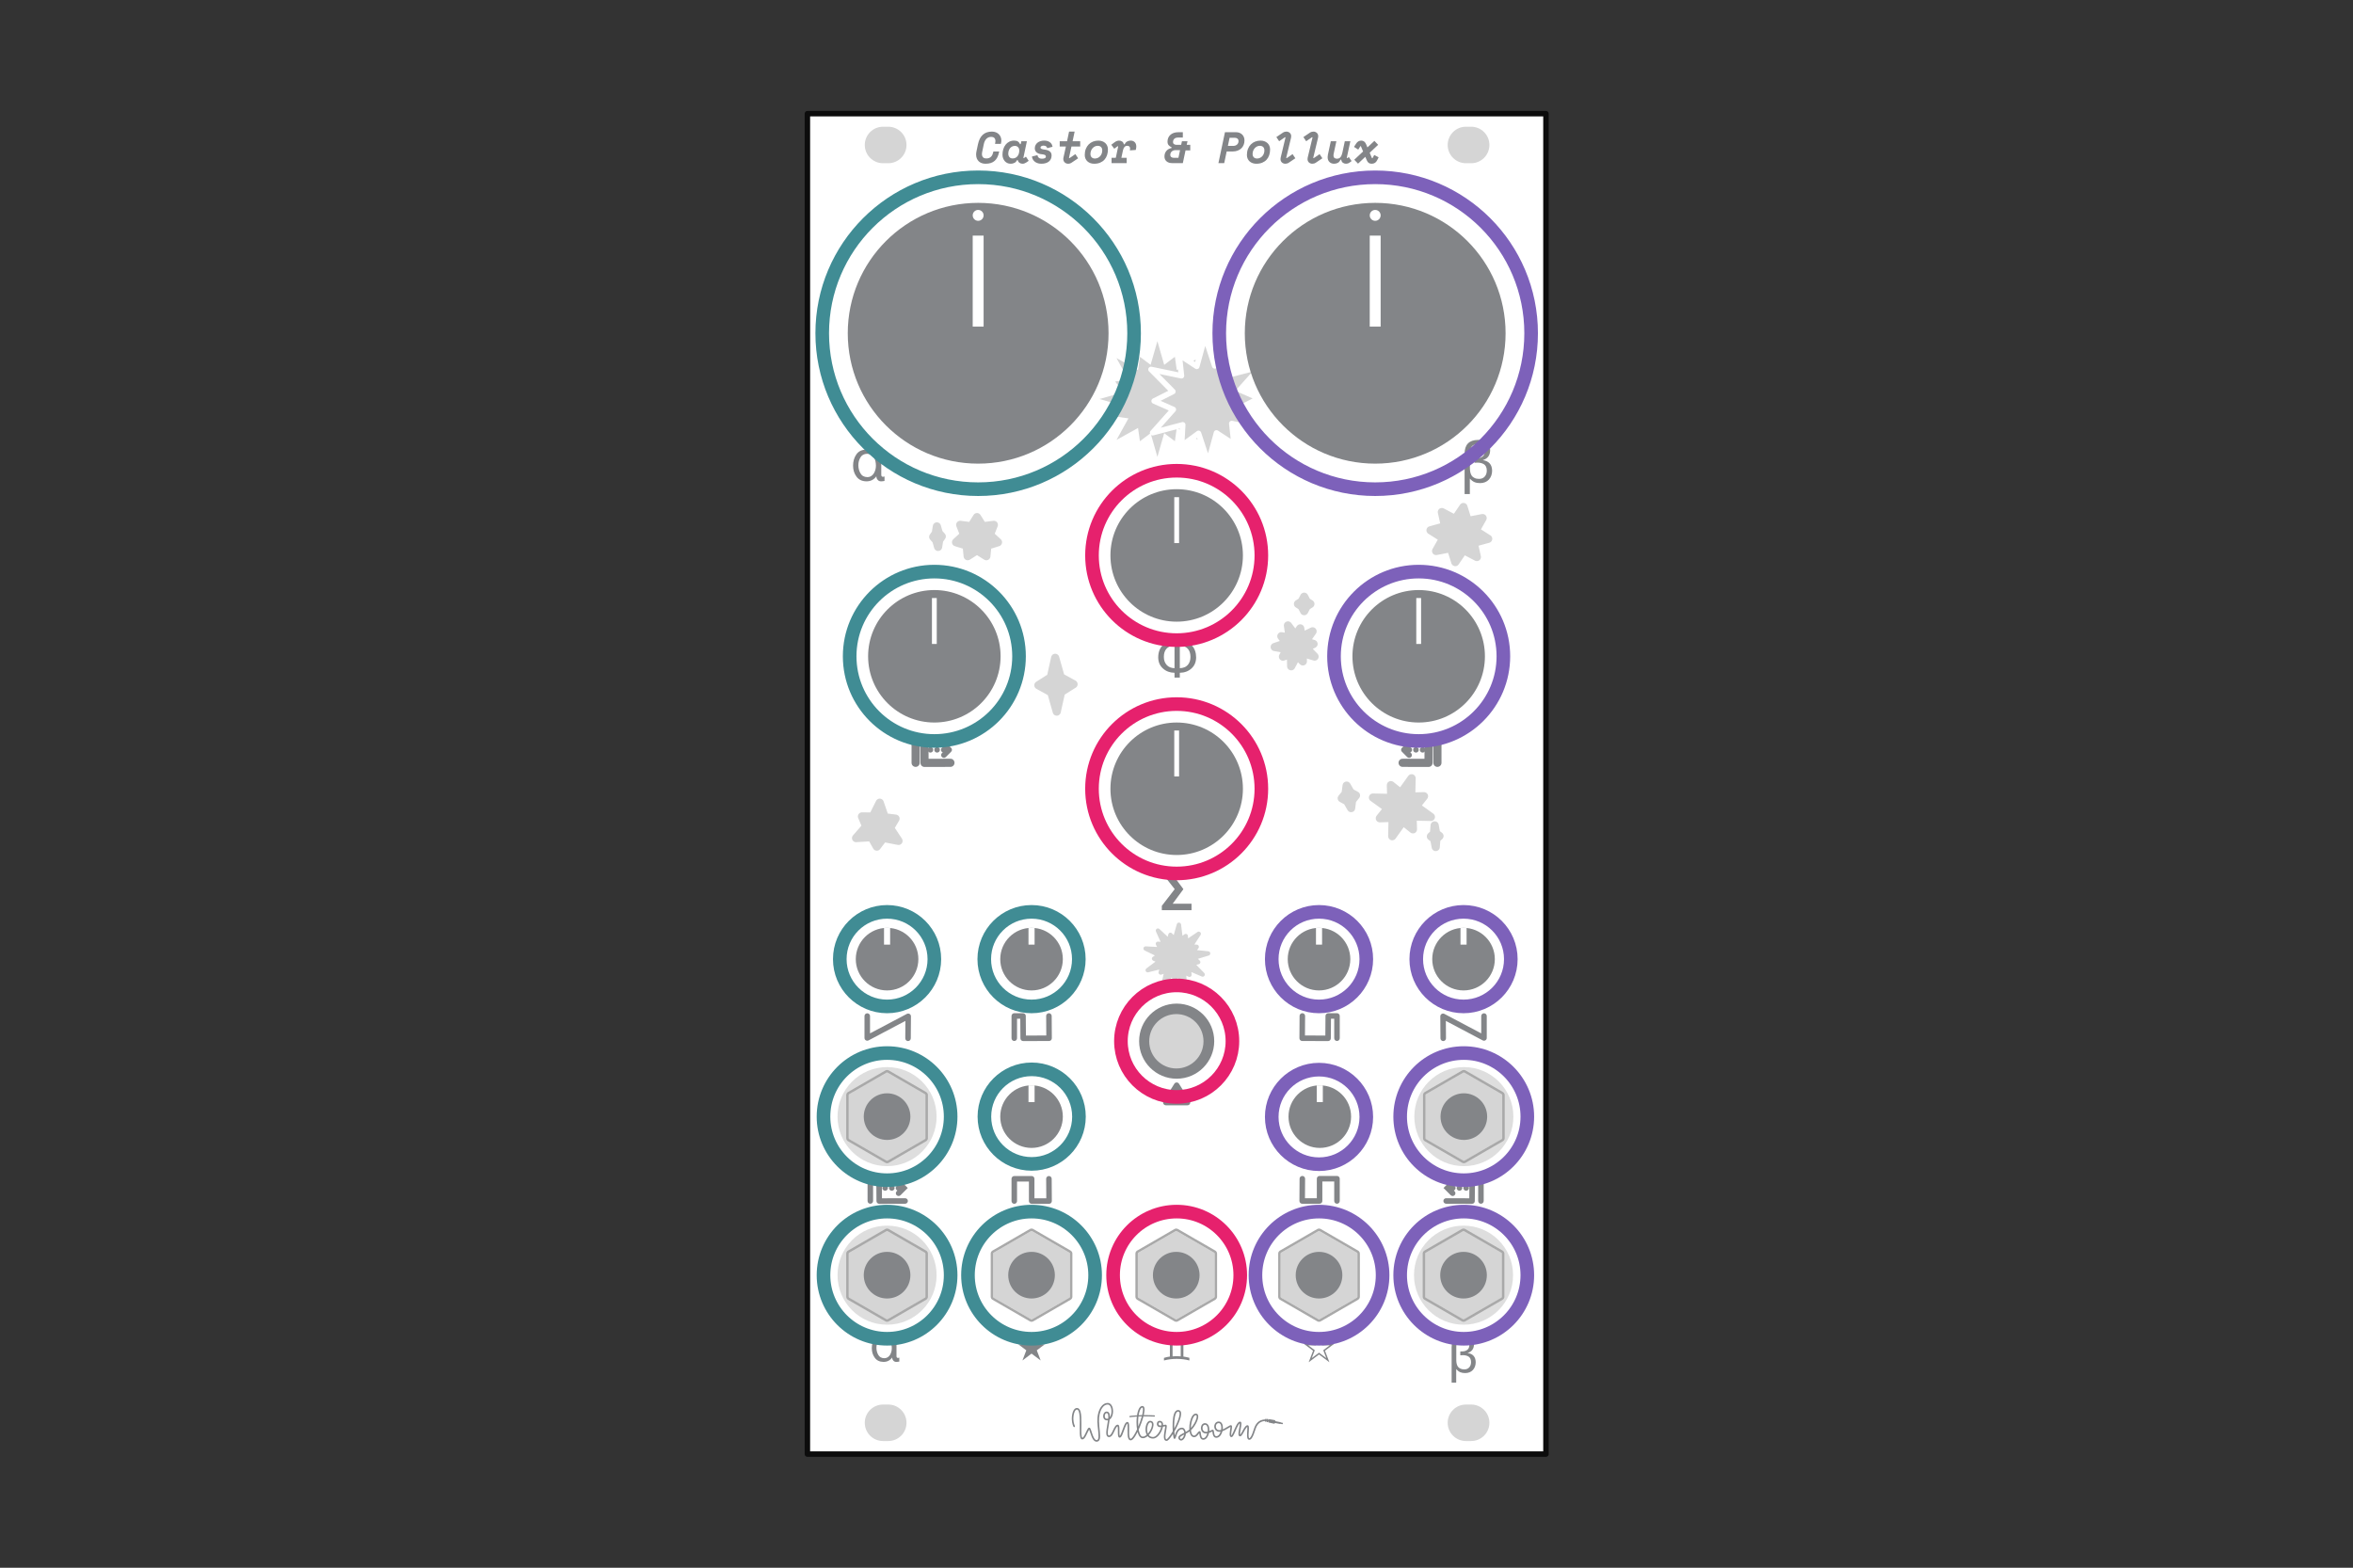 <?xml version="1.0" encoding="UTF-8" standalone="no"?>
<!DOCTYPE svg PUBLIC "-//W3C//DTD SVG 1.1//EN" "http://www.w3.org/Graphics/SVG/1.1/DTD/svg11.dtd">
<svg width="100%" height="100%" viewBox="0 0 1801 1200" version="1.1" xmlns="http://www.w3.org/2000/svg" xmlns:xlink="http://www.w3.org/1999/xlink" xml:space="preserve" xmlns:serif="http://www.serif.com/" style="fill-rule:evenodd;clip-rule:evenodd;stroke-linecap:round;stroke-linejoin:round;stroke-miterlimit:1.5;">
    <rect x="0" y="0" width="1801" height="1200" fill="#333333" stroke="none"/>
    <rect id="_1---Overview" serif:id="1 - Overview" x="0.634" y="0" width="1800" height="1200" style="fill:none;"/>
    <g id="_1---Overview1" serif:id="1 - Overview">
        <g id="Base">
            <rect x="617.991" y="87.011" width="565.286" height="1025.98" style="fill:white;"/>
            <rect id="Outline" x="617.991" y="87.011" width="565.286" height="1025.98" style="fill:none;stroke:rgb(12,12,12);stroke-width:4.17px;"/>
            <path id="Mounting-holes" serif:id="Mounting holes" d="M693.842,1089.04c-0,-7.711 -6.261,-13.972 -13.973,-13.972l-3.992,0c-7.712,0 -13.973,6.261 -13.973,13.972c0,7.712 6.261,13.973 13.973,13.973l3.992,-0c7.712,-0 13.973,-6.261 13.973,-13.973Zm-0,-978.072c-0,-7.712 -6.261,-13.973 -13.973,-13.973l-3.992,0c-7.712,0 -13.973,6.261 -13.973,13.973c0,7.711 6.261,13.972 13.973,13.972l3.992,-0c7.712,-0 13.973,-6.261 13.973,-13.972Zm446.161,978.072c-0,-7.711 -6.261,-13.972 -13.973,-13.972l-3.992,0c-7.712,0 -13.973,6.261 -13.973,13.972c0,7.712 6.261,13.973 13.973,13.973l3.992,-0c7.712,-0 13.973,-6.261 13.973,-13.973Zm-0,-978.072c-0,-7.712 -6.261,-13.973 -13.973,-13.973l-3.992,0c-7.712,0 -13.973,6.261 -13.973,13.973c0,7.711 6.261,13.972 13.973,13.972l3.992,-0c7.712,-0 13.973,-6.261 13.973,-13.972Z" style="fill:rgb(213,213,213);"/>
            <g id="Legend">
                <path d="M686.172,1037.72c-0.051,1.129 0.315,1.681 1.098,1.656c0.475,-0 0.834,-0.084 1.078,-0.251l0,3.043c-0.295,0.102 -0.68,0.167 -1.155,0.192c-0.501,0.052 -0.918,0.077 -1.252,0.077c-0.924,-0.025 -1.649,-0.366 -2.175,-1.02c-0.578,-0.629 -0.867,-1.393 -0.867,-2.292l-0.077,0c-1.605,2.208 -3.8,3.312 -6.585,3.312c-2.991,-0.051 -5.224,-1.123 -6.701,-3.215c-1.502,-2.028 -2.252,-4.461 -2.252,-7.298c-0,-2.901 0.725,-5.398 2.175,-7.49c1.438,-2.131 3.71,-3.222 6.816,-3.273c2.76,-0 4.93,1.117 6.509,3.35l0.077,0l-0,-2.965l3.311,-0l0,16.174Zm-9.377,1.887c1.027,-0 1.907,-0.238 2.638,-0.713c0.706,-0.449 1.297,-1.052 1.772,-1.81c0.924,-1.553 1.386,-3.26 1.386,-5.121c-0,-2.08 -0.424,-3.909 -1.271,-5.488c-0.86,-1.604 -2.426,-2.432 -4.698,-2.484c-2.015,0.052 -3.485,0.867 -4.409,2.446c-0.924,1.553 -1.387,3.273 -1.387,5.16c0,2.002 0.463,3.806 1.387,5.41c0.924,1.682 2.451,2.548 4.582,2.6Z" style="fill:rgb(131,133,136);fill-rule:nonzero;"/>
                <path d="M674.529,363.039c-0.059,1.291 0.359,1.922 1.254,1.893c0.543,-0 0.954,-0.096 1.233,-0.286l-0,3.476c-0.338,0.118 -0.778,0.191 -1.321,0.22c-0.572,0.059 -1.049,0.088 -1.43,0.088c-1.056,-0.029 -1.885,-0.418 -2.487,-1.166c-0.66,-0.719 -0.99,-1.592 -0.99,-2.618l-0.088,-0c-1.834,2.523 -4.342,3.784 -7.526,3.784c-3.418,-0.058 -5.97,-1.283 -7.658,-3.674c-1.716,-2.318 -2.574,-5.098 -2.574,-8.34c-0,-3.316 0.829,-6.169 2.486,-8.56c1.643,-2.436 4.24,-3.683 7.79,-3.741c3.154,-0 5.634,1.276 7.438,3.829l0.088,-0l0,-3.389l3.785,-0l-0,18.484Zm-10.717,2.157c1.174,-0 2.179,-0.272 3.015,-0.815c0.807,-0.513 1.482,-1.202 2.025,-2.068c1.056,-1.775 1.584,-3.726 1.584,-5.853c0,-2.377 -0.484,-4.467 -1.452,-6.272c-0.983,-1.834 -2.773,-2.78 -5.37,-2.839c-2.303,0.059 -3.983,0.991 -5.039,2.795c-1.056,1.775 -1.584,3.741 -1.584,5.897c-0,2.289 0.528,4.35 1.584,6.184c1.056,1.922 2.802,2.912 5.237,2.971Z" style="fill:rgb(131,133,136);fill-rule:nonzero;"/>
                <path d="M1114.59,1058.33l-3.504,-0l-0,-27.034c-0,-6.046 2.972,-9.127 8.915,-9.242c2.336,-0 4.281,0.578 5.834,1.733c1.553,1.194 2.343,2.894 2.368,5.102c-0.025,3.466 -1.63,5.687 -4.813,6.662l-0,0.077c4.017,0.629 6.058,2.978 6.123,7.048c-0.026,2.4 -0.738,4.377 -2.138,5.93c-1.45,1.566 -3.408,2.362 -5.872,2.388c-1.502,-0 -2.767,-0.219 -3.793,-0.655c-1.053,-0.449 -2.093,-1.239 -3.12,-2.368l0,10.359Zm0.058,-17.233c0,0.924 0.09,1.81 0.27,2.657c0.179,0.809 0.481,1.553 0.905,2.233c0.449,0.668 1.078,1.181 1.887,1.541c0.795,0.423 1.809,0.635 3.042,0.635c1.656,0 2.946,-0.539 3.87,-1.617c0.886,-1.027 1.329,-2.356 1.329,-3.986c-0.026,-1.938 -0.629,-3.318 -1.81,-4.14c-1.181,-0.757 -2.651,-1.136 -4.41,-1.136c-0.667,0.026 -1.341,0.064 -2.021,0.116l-0,-2.965c0.577,-0 1.129,-0.013 1.655,-0.039c1.477,-0.026 2.728,-0.43 3.755,-1.213c1.001,-0.77 1.515,-2.009 1.54,-3.716c-0.077,-3.042 -1.694,-4.563 -4.852,-4.563c-1.822,0.025 -3.138,0.564 -3.947,1.617c-0.809,1.078 -1.213,2.535 -1.213,4.371l0,10.205Z" style="fill:rgb(131,133,136);fill-rule:nonzero;"/>
                <path d="M1125.02,378.168l-4.005,-0l-0,-30.896c-0,-6.909 3.396,-10.43 10.188,-10.562c2.67,-0 4.893,0.66 6.668,1.98c1.775,1.365 2.677,3.308 2.707,5.832c-0.03,3.961 -1.864,6.499 -5.502,7.614l0,0.088c4.592,0.718 6.925,3.403 6.998,8.054c-0.029,2.743 -0.844,5.002 -2.443,6.777c-1.657,1.79 -3.895,2.699 -6.711,2.729c-1.717,-0 -3.162,-0.25 -4.335,-0.748c-1.203,-0.514 -2.392,-1.416 -3.565,-2.707l-0,11.839Zm0.066,-19.695c-0,1.056 0.103,2.069 0.308,3.037c0.205,0.924 0.55,1.775 1.034,2.552c0.514,0.763 1.232,1.35 2.157,1.761c0.909,0.484 2.068,0.726 3.476,0.726c1.893,0 3.367,-0.616 4.424,-1.848c1.012,-1.174 1.518,-2.692 1.518,-4.556c-0.029,-2.215 -0.719,-3.792 -2.069,-4.731c-1.349,-0.865 -3.029,-1.298 -5.039,-1.298c-0.763,0.029 -1.533,0.073 -2.31,0.132l-0,-3.389c0.66,0 1.291,-0.014 1.892,-0.044c1.687,-0.029 3.118,-0.491 4.291,-1.386c1.144,-0.88 1.731,-2.296 1.761,-4.247c-0.088,-3.477 -1.937,-5.215 -5.546,-5.215c-2.083,0.029 -3.587,0.645 -4.511,1.848c-0.924,1.232 -1.386,2.897 -1.386,4.995l-0,11.663Z" style="fill:rgb(131,133,136);fill-rule:nonzero;"/>
                <path d="M903.033,511.447c2.655,-0.088 4.687,-0.909 6.095,-2.464c1.379,-1.599 2.069,-3.661 2.069,-6.184c-0.03,-5.398 -2.751,-8.34 -8.164,-8.824l-0,17.472Zm-4.049,3.521c-3.506,-0.059 -6.433,-1.137 -8.78,-3.235c-2.406,-2.083 -3.639,-4.907 -3.697,-8.472c-0,-3.843 1.107,-6.924 3.323,-9.242c2.2,-2.347 5.251,-3.535 9.154,-3.565l-0,-3.653l4.049,0l-0,3.653c3.946,0.03 7.012,1.218 9.198,3.565c2.171,2.318 3.271,5.399 3.301,9.242c-0.059,3.565 -1.277,6.389 -3.653,8.472c-2.347,2.098 -5.296,3.176 -8.846,3.235l-0,3.653l-4.049,-0l-0,-3.653Zm-0,-20.993c-5.443,0.484 -8.164,3.426 -8.164,8.824c-0,2.523 0.726,4.585 2.178,6.184c1.379,1.555 3.374,2.376 5.986,2.464l-0,-17.472Z" style="fill:rgb(131,133,136);fill-rule:nonzero;"/>
                <g>
                    <path d="M727.463,583.871l-19.82,0.059l-0.125,-17.109l-6.689,0l0,17.05" style="fill:none;stroke:rgb(131,133,136);stroke-width:6.25px;"/>
                    <path d="M722.47,569.891l4.03,4.03l-4.03,4.03" style="fill:none;stroke:rgb(131,133,136);stroke-width:4.23px;stroke-linejoin:miter;stroke-miterlimit:10;"/>
                    <path d="M707.696,573.921l18.804,0" style="fill:none;stroke:rgb(131,133,136);stroke-width:4.23px;stroke-dasharray:0.04,5.07,0,0;stroke-dashoffset:21.13;"/>
                </g>
                <g>
                    <path d="M1073.57,583.871l19.82,0.059l0.125,-17.109l6.688,0l0,17.05" style="fill:none;stroke:rgb(131,133,136);stroke-width:6.25px;"/>
                    <path d="M1078.56,577.951l-4.03,-4.03l4.03,-4.03" style="fill:none;stroke:rgb(131,133,136);stroke-width:4.23px;stroke-linejoin:miter;stroke-miterlimit:10;"/>
                    <path d="M1093.33,573.921l-18.803,0" style="fill:none;stroke:rgb(131,133,136);stroke-width:4.23px;stroke-dasharray:0.04,5.07,0,0;stroke-dashoffset:21.13;"/>
                </g>
                <path d="M905.662,680.763l0,-0.374l-7.988,-10.717l13.688,0l-0,-5.017l-22.094,0l0,3.345l9.859,12.565l-9.859,12.785l0,3.323l22.732,-0l-0,-4.929l-14.436,-0l8.098,-10.981Z" style="fill:rgb(131,133,136);fill-rule:nonzero;"/>
                <path d="M789.551,1021.25l-2.893,7.701l-7.264,0l6.14,4.621l-2.956,7.763l6.973,-5.245l6.993,5.245l-2.976,-7.763l6.14,-4.621l-7.285,0l-2.872,-7.701Z" style="fill:rgb(131,133,136);fill-rule:nonzero;"/>
                <path d="M1009.59,1019.89l-3.284,8.743l-8.247,0l6.971,5.246l-3.356,8.814l7.916,-5.954l7.94,5.954l-3.379,-8.814l6.971,-5.246l-8.271,0l-3.261,-8.743Zm0,3.167l2.482,6.687l5.742,-0l-4.986,3.757l2.316,6.026l-5.554,-4.159l-5.553,4.159l2.316,-6.026l-4.986,-3.757l5.719,-0l2.504,-6.687Z" style="fill:rgb(131,133,136);fill-rule:nonzero;"/>
                <path d="M895.444,1024.22c-1.497,-0.198 -3.01,-0.528 -4.539,-0.99l0,-1.981c3.103,0.803 6.354,1.205 9.754,1.205c3.4,-0 6.634,-0.402 9.704,-1.205l0,2.014c-1.573,0.429 -3.103,0.748 -4.588,0.957l0,14.127c1.485,0.209 3.015,0.523 4.588,0.941l0,2.046c-3.07,-0.814 -6.304,-1.221 -9.704,-1.221c-3.4,0 -6.651,0.407 -9.754,1.221l0,-1.98c1.529,-0.484 3.042,-0.82 4.539,-1.007l-0,-14.127Zm2.046,13.979c2.08,-0.231 4.159,-0.231 6.239,-0l-0,-13.831c-2.08,0.231 -4.159,0.231 -6.239,0l0,13.831Z" style="fill:rgb(131,133,136);fill-rule:nonzero;"/>
                <path d="M968.212,1087.67c-4.385,0.297 -6.232,3.205 -7.213,6.27c-0.864,2.695 -1.831,5.477 -2.884,6.907c-0.584,0.793 -1.235,1.201 -1.868,1.201c-0.629,-0 -1.089,-0.332 -1.384,-0.954c-0.449,-0.948 -0.438,-2.803 -0.319,-4.661c0.094,-1.458 0.238,-2.915 0.175,-3.848c-0.009,-0.135 -0.038,-0.288 -0.063,-0.402c-0.054,0.028 -0.108,0.066 -0.164,0.108c-0.207,0.156 -0.411,0.382 -0.618,0.651c-0.719,0.933 -1.43,2.348 -2.102,3.576c-0.574,1.047 -1.132,1.964 -1.629,2.425c-0.338,0.313 -0.681,0.453 -0.989,0.453c-0.581,-0 -0.998,-0.354 -1.159,-1.094c-0.206,-0.944 0.081,-2.798 0.418,-4.65c0.267,-1.467 0.555,-2.934 0.566,-3.873c0.001,-0.119 -0.012,-0.254 -0.026,-0.359c-0.08,0.047 -0.16,0.117 -0.246,0.196c-0.259,0.24 -0.517,0.585 -0.779,0.999c-0.869,1.375 -1.735,3.457 -2.525,5.266c-0.65,1.488 -1.258,2.798 -1.768,3.453c-0.366,0.47 -0.758,0.659 -1.065,0.659c-0.58,0 -0.978,-0.301 -1.206,-0.864c-0.314,-0.771 -0.197,-2.284 0.025,-3.796c0.138,-0.939 0.303,-1.877 0.373,-2.6c0.017,-0.177 0.02,-0.377 0.017,-0.539c-0.052,0.025 -0.107,0.054 -0.167,0.084c-0.479,0.242 -1.095,0.631 -1.795,1.063c-1.226,0.756 -2.695,1.62 -4.152,2.132c-0.297,1.175 -0.776,2.292 -1.407,3.162c-0.839,1.157 -1.945,1.887 -3.232,1.887c-1.133,-0 -1.837,-0.575 -2.285,-1.392c-0.377,-0.689 -0.553,-1.571 -0.661,-2.358c-0.048,-0.355 -0.113,-0.777 -0.159,-1.068c-0.232,0.101 -0.543,0.239 -0.824,0.371c-0.494,0.235 -1.071,0.493 -1.69,0.703c-0.261,1.227 -0.709,2.397 -1.311,3.304c-0.793,1.197 -1.856,1.943 -3.081,1.943c-1.089,0 -1.803,-0.605 -2.264,-1.489c-0.383,-0.733 -0.579,-1.674 -0.701,-2.513c-0.052,-0.358 -0.091,-0.695 -0.129,-0.982c-0.148,0.172 -0.306,0.373 -0.474,0.585c-0.498,0.629 -1.079,1.347 -1.731,1.826c-0.516,0.379 -1.079,0.613 -1.676,0.613c-1.073,-0 -1.909,-0.522 -2.521,-1.427c-0.503,-0.745 -0.845,-1.777 -1.036,-2.968c-0.877,0.64 -1.85,1.196 -2.803,1.701c-0.004,0.125 -0.012,0.249 -0.024,0.372c-0.127,1.326 -0.761,2.779 -1.573,3.73c-0.626,0.734 -1.371,1.164 -2.07,1.164c-0.363,-0 -0.788,-0.141 -1.16,-0.413c-0.53,-0.388 -0.949,-1.031 -0.949,-1.796c0,-0.772 0.582,-1.516 1.615,-2.195c0.773,-0.509 1.813,-1.014 2.915,-1.58c-0.069,-0.746 -0.295,-1.466 -0.659,-1.991c-0.273,-0.393 -0.622,-0.674 -1.064,-0.674c-1.366,-0 -2.274,0.792 -2.926,1.793c-0.73,1.122 -1.15,2.506 -1.469,3.542c-0.222,0.72 -0.412,1.292 -0.593,1.573c-0.22,0.341 -0.497,0.45 -0.732,0.45c-0.125,-0 -0.26,-0.033 -0.392,-0.132c-0.082,-0.062 -0.224,-0.217 -0.318,-0.512c-0.147,-0.459 -0.329,-1.593 -0.476,-3.114c-0.586,0.938 -1.163,1.794 -1.704,2.525c-0.862,1.165 -1.646,2.022 -2.239,2.437c-0.371,0.259 -0.706,0.367 -0.968,0.367c-1.146,-0 -1.788,-0.804 -1.987,-2.152c-0.223,-1.522 0.135,-3.826 0.482,-5.828c0.176,-1.017 0.347,-1.953 0.42,-2.651c0.02,-0.189 0.023,-0.399 0.022,-0.558c-0.529,0.044 -1.105,0.17 -1.689,0.297c-0.389,2.129 -1.582,4.678 -3.139,6.519c-1.316,1.555 -2.898,2.589 -4.448,2.589c-1.877,0 -3.235,-0.732 -4.158,-1.858c-1.167,0.976 -2.459,1.584 -3.745,1.584c-1.357,-0 -2.486,-1.031 -3.267,-2.806c-0.257,-0.584 -0.479,-1.251 -0.669,-1.979c-0.606,1.225 -1.219,2.338 -1.811,3.27c-0.707,1.113 -1.393,1.976 -2.005,2.492c-0.522,0.441 -1.022,0.646 -1.45,0.646c-0.93,0 -1.588,-0.632 -1.954,-1.765c-0.415,-1.284 -0.47,-3.289 -0.448,-5.296c0.02,-1.899 0.102,-3.798 -0.056,-5.014c-0.036,-0.274 -0.083,-0.507 -0.152,-0.688c-0.011,-0.029 -0.029,-0.064 -0.045,-0.093c-0.039,0.025 -0.076,0.067 -0.12,0.109c-0.17,0.162 -0.334,0.399 -0.503,0.686c-0.592,1.012 -1.171,2.595 -1.743,4.176c-0.702,1.944 -1.397,3.884 -2.06,4.876c-0.427,0.639 -0.913,0.929 -1.326,0.929c-0.476,-0 -0.886,-0.292 -1.118,-0.933c-0.298,-0.819 -0.317,-2.424 -0.306,-4.031c0.008,-1.26 0.029,-2.52 -0.119,-3.326c-0.025,-0.134 -0.08,-0.292 -0.115,-0.385c-0.281,0.06 -0.517,0.304 -0.759,0.612c-0.602,0.764 -1.125,1.963 -1.679,3.158c-0.604,1.303 -1.244,2.6 -2.004,3.434c-0.612,0.672 -1.308,1.062 -2.096,1.062c-1.256,0 -1.932,-0.89 -2.088,-2.46c-0.18,-1.801 0.33,-4.615 0.82,-7.428c0.176,-1.01 0.35,-2.02 0.482,-2.978c-0.226,0.044 -0.461,0.067 -0.705,0.067c-2.559,-0 -3.342,-2.393 -2.859,-4.35c0.336,-1.357 1.287,-2.417 2.508,-2.417c1.399,0 2.153,0.893 2.413,2.419c0.093,0.549 0.117,1.191 0.092,1.899c0.085,-0.117 0.166,-0.241 0.242,-0.371c0.621,-1.056 0.948,-2.466 0.99,-3.874c0.042,-1.405 -0.197,-2.812 -0.743,-3.866c-0.476,-0.918 -1.188,-1.562 -2.186,-1.562c-1.67,-0 -3.059,0.996 -4.134,2.552c-1.738,2.516 -2.649,6.468 -2.505,10.476c0.185,5.164 1.296,10.426 0.689,13.118c-0.193,0.858 -0.557,1.489 -1.092,1.869c-0.379,0.27 -0.849,0.424 -1.434,0.424c-1.01,-0 -1.887,-0.622 -2.608,-1.642c-0.916,-1.295 -1.603,-3.251 -2.153,-4.955c-0.345,-1.071 -0.635,-2.036 -0.904,-2.636c-0.011,-0.024 -0.023,-0.048 -0.036,-0.073l-0.031,0.044c-0.322,0.482 -0.685,1.26 -1.083,2.122c-0.75,1.627 -1.618,3.531 -2.512,4.531c-0.511,0.572 -1.06,0.871 -1.583,0.871c-0.615,0 -1.147,-0.419 -1.46,-1.321c-0.484,-1.391 -0.532,-4.184 -0.498,-7.347c0.042,-3.907 0.187,-8.402 -0.39,-11.371c-0.176,-0.907 -0.413,-1.662 -0.762,-2.187c-0.259,-0.39 -0.578,-0.634 -1.005,-0.634c-0.738,-0 -1.252,0.635 -1.667,1.487c-0.765,1.57 -1.09,3.92 -1.053,5.846c0.061,3.194 1.142,5.224 1.142,5.224c0.161,0.298 0.049,0.671 -0.25,0.832c-0.298,0.161 -0.671,0.049 -0.832,-0.25c-0,0 -1.221,-2.244 -1.288,-5.782c-0.041,-2.113 0.338,-4.686 1.176,-6.408c0.654,-1.344 1.607,-2.178 2.772,-2.178c1.302,-0 2.225,1.027 2.739,2.823c0.64,2.237 0.715,5.731 0.687,9.226c-0.032,3.944 -0.196,7.887 0.271,9.898c0.067,0.287 0.145,0.528 0.245,0.712c0.055,0.102 0.084,0.202 0.173,0.202c0.127,-0 0.245,-0.077 0.372,-0.177c0.21,-0.167 0.415,-0.408 0.62,-0.696c0.711,-0.996 1.383,-2.505 1.988,-3.816c0.509,-1.104 0.98,-2.075 1.374,-2.56c0.316,-0.389 0.655,-0.537 0.921,-0.537c0.246,-0 0.543,0.121 0.795,0.477c0.253,0.358 0.532,1.086 0.832,2.003c0.536,1.642 1.19,3.942 2.141,5.518c0.52,0.862 1.095,1.525 1.867,1.525c0.593,0 0.954,-0.297 1.166,-0.808c0.186,-0.449 0.273,-1.029 0.306,-1.708c0.139,-2.843 -0.707,-7.267 -0.863,-11.622c-0.154,-4.295 0.859,-8.522 2.722,-11.219c1.327,-1.92 3.083,-3.082 5.145,-3.082c1.193,0 2.141,0.573 2.834,1.51c0.93,1.258 1.383,3.218 1.323,5.184c-0.059,1.961 -0.626,3.916 -1.651,5.171c-0.285,0.349 -0.605,0.647 -0.959,0.883c-0.138,1.18 -0.349,2.452 -0.571,3.725c-0.468,2.688 -0.979,5.375 -0.808,7.095c0.078,0.782 0.241,1.354 0.866,1.354c0.597,-0 1.06,-0.448 1.499,-1.044c0.55,-0.747 1.025,-1.745 1.487,-2.741c0.598,-1.29 1.178,-2.576 1.827,-3.401c0.555,-0.704 1.182,-1.096 1.862,-1.096c0.454,0 0.862,0.291 1.076,0.954c0.262,0.815 0.261,2.412 0.25,4.01c-0.009,1.253 -0.019,2.507 0.151,3.309c0.024,0.112 0.071,0.242 0.109,0.335c0.01,-0.009 0.019,-0.018 0.027,-0.026c0.153,-0.163 0.303,-0.402 0.459,-0.692c0.547,-1.016 1.106,-2.606 1.68,-4.194c0.706,-1.954 1.442,-3.903 2.178,-4.9c0.453,-0.614 0.956,-0.905 1.415,-0.905c0.475,-0 0.881,0.279 1.121,0.907c0.308,0.805 0.344,2.42 0.317,4.249c-0.031,2.178 -0.129,4.682 0.234,6.337c0.084,0.382 0.191,0.713 0.338,0.971c0.14,0.245 0.312,0.415 0.573,0.415c0.202,0 0.412,-0.148 0.657,-0.356c0.541,-0.456 1.136,-1.228 1.761,-2.212c0.798,-1.255 1.633,-2.846 2.437,-4.596c-0.28,-1.727 -0.412,-3.65 -0.402,-5.574c0.009,-1.439 0.097,-2.877 0.262,-4.234c-3.47,0.194 -5.198,0.495 -5.198,0.495c-0.267,0.047 -0.522,-0.132 -0.569,-0.4c-0.046,-0.267 0.133,-0.522 0.4,-0.568c-0,-0 1.828,-0.321 5.503,-0.518c0.34,-2.218 0.893,-4.145 1.631,-5.386c0.668,-1.125 1.512,-1.725 2.434,-1.725c0.792,-0 1.346,0.488 1.58,1.468c0.242,1.011 0.115,2.678 -0.307,4.688c-0.055,0.263 -0.115,0.532 -0.179,0.807c2.329,-0.015 5.042,0.033 8.139,0.184c0.271,0.013 0.48,0.243 0.467,0.514c-0.013,0.271 -0.244,0.481 -0.515,0.467c-3.192,-0.155 -5.97,-0.2 -8.336,-0.18c-0.829,3.167 -2.176,6.888 -3.64,10.13c0.223,1.256 0.533,2.386 0.935,3.301c0.54,1.228 1.203,2.072 2.142,2.072c1.064,0 2.112,-0.557 3.067,-1.39c-0.882,-1.695 -1.089,-3.882 -0.802,-5.843c0.227,-1.552 0.763,-2.942 1.468,-3.811c0.566,-0.697 1.25,-1.078 1.976,-1.078c0.783,0 1.366,0.25 1.784,0.655c0.583,0.566 0.855,1.485 0.793,2.611c-0.123,2.251 -1.564,5.409 -3.565,7.569l-0.085,0.091c0.719,0.892 1.78,1.471 3.267,1.471c1.05,-0 2.085,-0.662 3.02,-1.615c1.522,-1.554 2.752,-3.905 3.247,-5.948l0.014,-0.062c-0.306,0.046 -0.605,0.075 -0.891,0.075c-1.946,-0 -2.706,-1.713 -2.397,-3.093c0.216,-0.967 0.94,-1.754 2.094,-1.754c0.781,0 1.367,0.253 1.792,0.667c0.58,0.564 0.866,1.476 0.843,2.592c0.677,-0.147 1.34,-0.284 1.926,-0.284c0.318,0 0.575,0.145 0.736,0.481c0.09,0.188 0.146,0.503 0.131,0.924c-0.025,0.741 -0.241,1.934 -0.471,3.259c-0.324,1.869 -0.685,4.018 -0.476,5.439c0.091,0.619 0.245,1.102 0.771,1.102c0.031,-0 0.062,-0.025 0.103,-0.046c0.111,-0.058 0.234,-0.147 0.367,-0.259c0.492,-0.413 1.09,-1.11 1.749,-2c0.792,-1.072 1.664,-2.417 2.528,-3.897c-0.262,-4.332 -0.181,-10.218 1.062,-13.477c0.667,-1.748 1.7,-2.771 3.038,-2.771c0.64,0 1.131,0.19 1.5,0.511c0.36,0.312 0.61,0.76 0.738,1.334c0.207,0.928 0.085,2.241 -0.303,3.77c-0.81,3.19 -2.76,7.395 -4.786,10.922c0.009,0.136 0.018,0.27 0.028,0.402c0.075,1.026 0.167,1.936 0.262,2.659c0.344,-1.112 0.81,-2.548 1.575,-3.725c0.874,-1.342 2.124,-2.352 3.956,-2.352c0.84,-0 1.555,0.455 2.074,1.203c0.39,0.562 0.666,1.298 0.803,2.082c0.963,-0.527 1.921,-1.116 2.741,-1.806c-0.014,-0.233 -0.022,-0.47 -0.026,-0.71c-0.061,-3.527 0.889,-7.667 2.37,-9.837c0.749,-1.096 1.655,-1.709 2.602,-1.709c0.549,-0 0.966,0.175 1.274,0.464c0.414,0.387 0.645,1.022 0.634,1.854c-0.034,2.517 -2.327,7.191 -5.378,10.252c-0.067,0.067 -0.135,0.133 -0.205,0.199c0.1,1.029 0.308,1.956 0.65,2.686c0.392,0.836 0.957,1.399 1.79,1.399c0.443,-0 0.837,-0.258 1.206,-0.582c0.46,-0.405 0.871,-0.928 1.238,-1.39c0.403,-0.51 0.766,-0.952 1.071,-1.177c0.244,-0.179 0.482,-0.254 0.692,-0.254c0.211,-0 0.422,0.08 0.588,0.313c0.062,0.087 0.126,0.219 0.174,0.396c0.062,0.226 0.11,0.573 0.162,0.987c0.094,0.743 0.207,1.735 0.532,2.54c0.248,0.612 0.615,1.127 1.312,1.127c0.835,0 1.516,-0.577 2.057,-1.393c0.426,-0.642 0.761,-1.433 0.992,-2.281c-0.307,0.051 -0.616,0.079 -0.925,0.079c-3.118,0 -4.288,-2.793 -3.861,-5.049c0.299,-1.578 1.372,-2.846 2.999,-2.846c2.145,-0 3.282,2.052 3.384,4.634c0.019,0.474 0.004,0.963 -0.043,1.455c0.539,-0.221 1.025,-0.465 1.421,-0.653c0.551,-0.263 0.982,-0.415 1.209,-0.415c0.263,-0 0.512,0.114 0.688,0.425c0.12,0.212 0.21,0.642 0.278,1.186c0.085,0.682 0.169,1.594 0.477,2.334c0.234,0.563 0.614,1.021 1.335,1.021c0.904,-0 1.648,-0.566 2.237,-1.379c0.426,-0.588 0.77,-1.305 1.022,-2.074c-0.311,0.052 -0.617,0.081 -0.916,0.081c-3.099,-0 -4.346,-2.798 -3.86,-5.051c0.335,-1.55 1.469,-2.824 3.32,-2.824c2.066,0 3.154,2.019 3.186,4.565c0.006,0.476 -0.023,0.968 -0.086,1.462c1.144,-0.487 2.274,-1.18 3.243,-1.778c0.867,-0.535 1.615,-1.004 2.15,-1.239c0.32,-0.141 0.59,-0.204 0.791,-0.204c0.402,-0 0.747,0.227 0.865,0.806c0.104,0.508 -0.016,1.531 -0.194,2.687c-0.203,1.317 -0.468,2.831 -0.381,3.832c0.014,0.158 0.037,0.301 0.075,0.423c0.016,0.051 0.019,0.105 0.04,0.137c0.043,-0.041 0.104,-0.103 0.148,-0.158c0.124,-0.16 0.253,-0.366 0.389,-0.607c0.567,-1.008 1.217,-2.584 1.908,-4.158c0.848,-1.93 1.765,-3.853 2.651,-4.837c0.511,-0.567 1.047,-0.849 1.54,-0.849c0.362,-0 0.639,0.161 0.829,0.486c0.143,0.244 0.231,0.649 0.225,1.179c-0.012,0.989 -0.305,2.534 -0.586,4.079c-0.265,1.451 -0.521,2.902 -0.469,3.831c0.008,0.138 0.045,0.299 0.072,0.404c0.029,-0.02 0.059,-0.044 0.083,-0.065c0.109,-0.101 0.219,-0.232 0.334,-0.385c0.508,-0.679 1.058,-1.742 1.633,-2.803c0.614,-1.135 1.258,-2.266 1.896,-2.992c0.552,-0.628 1.138,-0.965 1.682,-0.965c0.421,0 0.787,0.244 0.966,0.829c0.193,0.629 0.152,1.891 0.053,3.32c-0.115,1.666 -0.291,3.582 -0.085,4.848c0.045,0.276 0.106,0.516 0.201,0.703c0.062,0.122 0.131,0.222 0.259,0.222c0.178,-0 0.339,-0.115 0.508,-0.273c0.264,-0.247 0.516,-0.606 0.766,-1.042c0.838,-1.463 1.601,-3.735 2.307,-5.939c1.149,-3.587 3.368,-6.946 8.65,-7.14l0.07,-0.327c0.031,-0.147 0.175,-0.24 0.322,-0.209l0.327,0.07c0.147,0.031 0.24,0.175 0.209,0.322l-0.058,0.271c0.003,0.003 0.006,0.005 0.009,0.007l0.256,0.051l0.061,-0.286c0.043,-0.201 0.242,-0.33 0.444,-0.287l0.459,0.098c0.202,0.043 0.331,0.241 0.288,0.443l-0.057,0.267l0.243,0.048l0.054,-0.27c0.046,-0.235 0.271,-0.39 0.506,-0.349l4.15,0.714c0.243,0.042 0.405,0.276 0.357,0.518l-0.013,0.066l0.029,0.006c0.123,0.024 0.212,0.121 0.232,0.237l3.661,0.721c0.167,0.033 0.3,0.143 0.368,0.287l1.243,0.147l0.347,0.462l-0.08,0.409l-0.497,0.296l-1.203,-0.338c-0.118,0.109 -0.284,0.162 -0.453,0.129l-3.66,-0.721c-0.063,0.099 -0.182,0.155 -0.304,0.131l-0.03,-0.006l-0.013,0.066c-0.047,0.242 -0.285,0.398 -0.527,0.344l-4.11,-0.913c-0.233,-0.052 -0.382,-0.281 -0.336,-0.515l0.053,-0.271l-0.262,-0.051l-0.061,0.286c-0.043,0.201 -0.242,0.33 -0.444,0.287l-0.459,-0.098c-0.202,-0.043 -0.33,-0.242 -0.287,-0.444l0.057,-0.267l-0.267,-0.052l-0.062,0.29c-0.031,0.147 -0.175,0.24 -0.321,0.209l-0.328,-0.07c-0.147,-0.031 -0.24,-0.175 -0.209,-0.322l0.03,-0.141Zm-61.84,10.381c-0.463,0.239 -0.907,0.469 -1.315,0.694c-0.606,0.335 -1.127,0.657 -1.494,0.993c-0.247,0.226 -0.43,0.437 -0.43,0.69c-0,0.346 0.205,0.628 0.445,0.804c0.142,0.103 0.297,0.176 0.435,0.176c0.398,0 0.779,-0.315 1.136,-0.733c0.577,-0.676 1.043,-1.664 1.223,-2.624Zm-27.743,-0.716c1.309,-1.472 2.341,-3.401 2.815,-5.11c0.233,-0.838 0.332,-1.62 0.242,-2.258c-0.053,-0.38 -0.17,-0.702 -0.397,-0.922c-0.215,-0.209 -0.525,-0.308 -0.928,-0.308c-0.387,-0 -0.721,0.253 -1.022,0.623c-0.593,0.731 -1.015,1.911 -1.206,3.215c-0.23,1.57 -0.127,3.348 0.496,4.76Zm45.705,-1.515c0.088,-0.617 0.123,-1.238 0.099,-1.831c-0.039,-0.987 -0.235,-1.894 -0.64,-2.552c-0.338,-0.549 -0.832,-0.903 -1.516,-0.903c-1.012,0 -1.606,0.865 -1.792,1.847c-0.3,1.585 0.463,3.592 2.654,3.592c0.401,-0 0.803,-0.059 1.195,-0.153Zm10.285,-1.296c0.118,-0.638 0.175,-1.283 0.168,-1.897c-0.013,-0.961 -0.181,-1.846 -0.556,-2.487c-0.307,-0.525 -0.763,-0.865 -1.402,-0.865c-1.196,-0 -1.902,0.853 -2.119,1.854c-0.339,1.576 0.492,3.563 2.659,3.563c0.406,0 0.825,-0.061 1.25,-0.168Zm-35.844,-1.071c1.61,-3.014 3.05,-6.304 3.71,-8.902c0.33,-1.3 0.471,-2.412 0.295,-3.201c-0.064,-0.285 -0.166,-0.519 -0.344,-0.674c-0.169,-0.146 -0.402,-0.209 -0.695,-0.209c-0.891,-0 -1.446,0.817 -1.89,1.98c-1.017,2.665 -1.201,7.157 -1.076,11.006Zm12.754,-0.397c2.143,-2.381 3.816,-5.519 4.294,-7.743c0.125,-0.578 0.169,-1.087 0.099,-1.49c-0.035,-0.201 -0.094,-0.369 -0.212,-0.48c-0.104,-0.097 -0.251,-0.132 -0.435,-0.132c-0.369,-0 -0.707,0.195 -1.028,0.5c-0.404,0.384 -0.767,0.938 -1.092,1.602c-0.994,2.026 -1.605,5.038 -1.626,7.743Zm-37.589,-8.912c-0.916,0.017 -1.761,0.044 -2.535,0.077c-0.173,1.37 -0.265,2.836 -0.273,4.301c-0.006,1.136 0.037,2.272 0.134,3.363c1.066,-2.571 2.019,-5.309 2.674,-7.741Zm15.097,6.875c0.025,-0.359 0.016,-0.695 -0.032,-1c-0.064,-0.397 -0.192,-0.734 -0.428,-0.964c-0.22,-0.214 -0.532,-0.318 -0.935,-0.318c-0.506,-0 -0.8,0.37 -0.895,0.793c-0.158,0.704 0.206,1.596 1.198,1.596c0.348,0 0.716,-0.043 1.092,-0.107Zm-40.819,-5.214c0.1,-1.051 0.117,-1.996 -0.012,-2.753c-0.14,-0.823 -0.447,-1.396 -1.201,-1.396c-0.695,-0 -1.124,0.711 -1.315,1.482c-0.304,1.234 0.053,2.827 1.666,2.827c0.31,0 0.597,-0.056 0.862,-0.16Zm25.975,-2.649c0.089,-0.367 0.171,-0.725 0.244,-1.073c0.373,-1.781 0.529,-3.255 0.314,-4.15c-0.071,-0.296 -0.146,-0.525 -0.385,-0.525c-0.331,-0 -0.622,0.18 -0.893,0.465c-0.358,0.376 -0.668,0.924 -0.943,1.593c-0.422,1.027 -0.751,2.324 -0.983,3.765c0.809,-0.033 1.691,-0.059 2.646,-0.075Z" style="fill:rgb(131,133,136);"/>
                <path d="M755.038,121.273c0.834,-0 1.549,-0.136 2.147,-0.406c0.597,-0.27 1.098,-0.625 1.504,-1.065c0.405,-0.439 0.726,-0.946 0.963,-1.521c0.237,-0.574 0.422,-1.155 0.558,-1.74l0.135,-0.609l4.461,0l-0.135,0.609c-0.315,1.464 -0.743,2.743 -1.284,3.836c-0.541,1.093 -1.228,2.005 -2.062,2.738c-0.834,0.732 -1.825,1.284 -2.974,1.656c-1.15,0.372 -2.502,0.558 -4.056,0.558c-1.059,-0 -2.028,-0.158 -2.907,-0.474c-0.879,-0.315 -1.634,-0.777 -2.265,-1.385c-0.631,-0.609 -1.121,-1.347 -1.47,-2.214c-0.349,-0.868 -0.524,-1.865 -0.524,-2.992c0,-0.405 0.023,-0.811 0.068,-1.216c0.045,-0.406 0.124,-0.868 0.236,-1.386l1.116,-5.273c0.698,-3.267 1.938,-5.695 3.718,-7.284c1.78,-1.589 4.101,-2.383 6.962,-2.383c1.127,0 2.136,0.18 3.026,0.541c0.89,0.36 1.645,0.851 2.264,1.47c0.62,0.62 1.093,1.347 1.42,2.18c0.327,0.834 0.49,1.724 0.49,2.671c-0,0.315 -0.023,0.63 -0.068,0.946c-0.045,0.315 -0.101,0.642 -0.169,0.98l-0.135,0.609l-4.462,-0l0.136,-0.609c0.135,-0.541 0.202,-1.059 0.202,-1.555c0,-0.878 -0.253,-1.628 -0.76,-2.247c-0.507,-0.62 -1.391,-0.93 -2.653,-0.93c-0.744,0 -1.42,0.141 -2.028,0.423c-0.609,0.281 -1.138,0.664 -1.589,1.149c-0.451,0.484 -0.828,1.048 -1.132,1.69c-0.304,0.642 -0.535,1.312 -0.693,2.011l-1.251,5.949c-0.067,0.338 -0.124,0.67 -0.169,0.997c-0.045,0.327 -0.067,0.636 -0.067,0.929c-0,1.014 0.264,1.826 0.794,2.434c0.529,0.608 1.414,0.913 2.653,0.913Z" style="fill:rgb(131,133,136);fill-rule:nonzero;"/>
                <path d="M783.295,120.833l0.338,0.237l1.623,-1.149l2.129,3.177l-1.994,1.352c-0.879,0.586 -1.803,0.879 -2.772,0.879c-0.856,-0 -1.622,-0.237 -2.298,-0.71c-0.676,-0.473 -1.104,-1.138 -1.285,-1.994l-0.608,-0c-0.203,0.383 -0.439,0.738 -0.71,1.064c-0.27,0.327 -0.603,0.609 -0.997,0.845c-0.394,0.237 -0.856,0.428 -1.386,0.575c-0.529,0.146 -1.155,0.22 -1.876,0.22c-0.878,-0 -1.69,-0.175 -2.433,-0.524c-0.744,-0.35 -1.392,-0.834 -1.944,-1.454c-0.552,-0.619 -0.986,-1.346 -1.301,-2.18c-0.316,-0.834 -0.473,-1.746 -0.473,-2.738c-0,-1.509 0.202,-2.918 0.608,-4.225c0.406,-1.307 0.992,-2.45 1.758,-3.43c0.766,-0.981 1.707,-1.752 2.822,-2.316c1.115,-0.563 2.372,-0.845 3.769,-0.845c1.239,0 2.219,0.248 2.94,0.744c0.721,0.496 1.206,1.149 1.454,1.96l0.608,0l0.473,-2.23l4.259,-0l-2.704,12.742Zm-8.179,0.44c0.811,-0 1.532,-0.164 2.163,-0.491c0.631,-0.326 1.155,-0.76 1.571,-1.301c0.417,-0.541 0.738,-1.177 0.964,-1.91c0.225,-0.732 0.338,-1.504 0.338,-2.315c-0,-1.059 -0.304,-1.921 -0.913,-2.586c-0.608,-0.664 -1.419,-0.997 -2.433,-0.997c-0.812,0 -1.533,0.164 -2.164,0.49c-0.631,0.327 -1.16,0.761 -1.588,1.302c-0.428,0.541 -0.755,1.177 -0.98,1.909c-0.226,0.733 -0.338,1.505 -0.338,2.316c-0,0.946 0.276,1.78 0.828,2.501c0.552,0.721 1.402,1.082 2.552,1.082Z" style="fill:rgb(131,133,136);fill-rule:nonzero;"/>
                <path d="M798.674,111.471c-0.248,-0 -0.501,0.028 -0.76,0.084c-0.259,0.056 -0.502,0.141 -0.727,0.254c-0.225,0.112 -0.411,0.264 -0.558,0.456c-0.146,0.191 -0.219,0.422 -0.219,0.693c-0,0.473 0.27,0.822 0.811,1.048c0.541,0.225 1.464,0.416 2.771,0.574c1.465,0.18 2.648,0.625 3.549,1.335c0.902,0.71 1.352,1.73 1.352,3.059c0,1.983 -0.693,3.538 -2.078,4.665c-1.386,1.126 -3.307,1.69 -5.763,1.69c-1.24,-0 -2.304,-0.181 -3.194,-0.541c-0.89,-0.361 -1.623,-0.811 -2.197,-1.352c-0.575,-0.541 -1.009,-1.138 -1.302,-1.792c-0.293,-0.653 -0.45,-1.273 -0.473,-1.859l4.191,-1.014c0.068,0.744 0.383,1.381 0.947,1.91c0.563,0.53 1.419,0.794 2.569,0.794c0.788,0 1.475,-0.124 2.061,-0.371c0.586,-0.248 0.879,-0.688 0.879,-1.319c0,-0.473 -0.225,-0.85 -0.676,-1.132c-0.451,-0.282 -1.284,-0.479 -2.501,-0.591c-1.622,-0.136 -2.912,-0.598 -3.87,-1.386c-0.958,-0.789 -1.437,-1.837 -1.437,-3.144c0,-0.946 0.198,-1.791 0.592,-2.535c0.394,-0.743 0.918,-1.363 1.572,-1.859c0.653,-0.495 1.414,-0.873 2.281,-1.132c0.868,-0.259 1.775,-0.389 2.721,-0.389c1.172,0 2.152,0.158 2.941,0.474c0.788,0.315 1.43,0.709 1.926,1.183c0.496,0.473 0.862,0.985 1.099,1.537c0.236,0.553 0.388,1.065 0.456,1.538l-4.124,1.082c-0.09,-0.608 -0.371,-1.087 -0.845,-1.437c-0.473,-0.349 -1.138,-0.523 -1.994,-0.523Z" style="fill:rgb(131,133,136);fill-rule:nonzero;"/>
                <path d="M815.845,112.147l-4.732,-0l-0,-4.056l5.61,-0l1.555,-7.369l4.259,0l-1.555,7.369l5.814,-0l-0,4.056l-6.693,-0l-1.892,8.686l0.338,0.237l4.529,-3.11l2.129,3.177l-4.901,3.313c-0.856,0.586 -1.769,0.879 -2.738,0.879c-0.495,-0 -0.969,-0.085 -1.419,-0.254c-0.451,-0.169 -0.845,-0.411 -1.183,-0.727c-0.338,-0.315 -0.609,-0.698 -0.811,-1.149c-0.203,-0.45 -0.305,-0.957 -0.305,-1.521c0,-0.18 0.012,-0.343 0.034,-0.49c0.023,-0.146 0.057,-0.344 0.102,-0.591l1.859,-8.45Z" style="fill:rgb(131,133,136);fill-rule:nonzero;"/>
                <path d="M848.022,114.377c0,1.578 -0.225,3.037 -0.676,4.377c-0.45,1.341 -1.115,2.496 -1.994,3.465c-0.879,0.969 -1.977,1.729 -3.295,2.281c-1.319,0.553 -2.845,0.829 -4.58,0.829c-0.992,-0 -1.921,-0.147 -2.789,-0.44c-0.867,-0.293 -1.628,-0.727 -2.281,-1.301c-0.654,-0.575 -1.172,-1.279 -1.555,-2.113c-0.383,-0.833 -0.575,-1.78 -0.575,-2.839c0,-1.735 0.271,-3.284 0.811,-4.647c0.541,-1.364 1.279,-2.518 2.214,-3.465c0.935,-0.946 2.04,-1.667 3.313,-2.163c1.273,-0.496 2.642,-0.744 4.106,-0.744c1.06,0 2.04,0.164 2.941,0.49c0.901,0.327 1.673,0.783 2.315,1.369c0.643,0.586 1.144,1.296 1.504,2.13c0.361,0.834 0.541,1.757 0.541,2.771Zm-9.903,6.963c0.811,-0.022 1.56,-0.203 2.248,-0.541c0.687,-0.338 1.273,-0.783 1.757,-1.335c0.485,-0.552 0.862,-1.2 1.132,-1.943c0.271,-0.744 0.406,-1.532 0.406,-2.366c0,-1.172 -0.315,-2.056 -0.946,-2.654c-0.631,-0.597 -1.476,-0.895 -2.535,-0.895c-0.812,-0 -1.555,0.174 -2.231,0.524c-0.676,0.349 -1.262,0.811 -1.758,1.385c-0.495,0.575 -0.879,1.234 -1.149,1.978c-0.27,0.743 -0.406,1.521 -0.406,2.332c0,1.149 0.316,2.022 0.947,2.619c0.631,0.598 1.476,0.896 2.535,0.896Z" style="fill:rgb(131,133,136);fill-rule:nonzero;"/>
                <path d="M855.864,112.079l-0.338,-0.203l-2.67,1.961l-2.265,-3.042l2.704,-2.028c0.518,-0.384 1.065,-0.671 1.639,-0.862c0.575,-0.192 1.121,-0.288 1.64,-0.288c0.901,0 1.69,0.248 2.366,0.744c0.676,0.496 1.081,1.194 1.216,2.096l0.609,-0c0.451,-0.947 1.082,-1.657 1.893,-2.13c0.811,-0.473 1.724,-0.71 2.738,-0.71c1.284,0 2.326,0.4 3.126,1.2c0.8,0.8 1.2,1.91 1.2,3.33c-0,0.293 -0.017,0.58 -0.051,0.861c-0.034,0.282 -0.096,0.626 -0.186,1.031l-0.169,0.744l-4.529,0.338l0.102,-0.473c0.067,-0.338 0.101,-0.642 0.101,-0.913c-0,-0.653 -0.18,-1.172 -0.541,-1.555c-0.36,-0.383 -0.901,-0.574 -1.622,-0.574c-0.902,-0 -1.617,0.304 -2.147,0.912c-0.529,0.609 -0.918,1.476 -1.166,2.603l-1.217,5.678l4.057,0l-0,4.056l-11.56,0l-0,-4.056l3.245,0l1.825,-8.72Z" style="fill:rgb(131,133,136);fill-rule:nonzero;"/>
                <path d="M903.218,114.918l-3.549,0c-0.518,0 -1.014,0.085 -1.487,0.254c-0.474,0.169 -0.89,0.405 -1.251,0.709c-0.361,0.305 -0.648,0.676 -0.862,1.116c-0.214,0.439 -0.321,0.941 -0.321,1.504c-0,0.789 0.253,1.369 0.76,1.741c0.507,0.371 1.155,0.557 1.944,0.557l3.515,0l1.251,-5.881Zm5.712,-6.827l-0.608,2.771l2.704,0l-0,4.259l-3.617,-0l-2.062,9.734l-8.179,0c-1.803,0 -3.234,-0.456 -4.293,-1.369c-1.059,-0.912 -1.589,-2.146 -1.589,-3.701c0,-1.667 0.479,-3.081 1.437,-4.242c0.958,-1.16 2.281,-1.909 3.971,-2.247l0,-0.609c-0.811,-0.338 -1.526,-0.839 -2.146,-1.504c-0.62,-0.664 -0.929,-1.605 -0.929,-2.822c-0,-1.037 0.185,-1.989 0.557,-2.856c0.372,-0.868 0.907,-1.623 1.606,-2.265c0.698,-0.642 1.555,-1.143 2.569,-1.504c1.014,-0.36 2.174,-0.541 3.481,-0.541l3.515,0l0,4.056l-3.65,0c-0.518,0 -1.009,0.068 -1.471,0.203c-0.461,0.135 -0.873,0.344 -1.233,0.625c-0.361,0.282 -0.642,0.643 -0.845,1.082c-0.203,0.439 -0.304,0.952 -0.304,1.538c-0,0.744 0.264,1.29 0.794,1.639c0.529,0.35 1.189,0.524 1.977,0.524l3.448,0l0.608,-2.771l4.259,-0Z" style="fill:rgb(131,133,136);fill-rule:nonzero;"/>
                <path d="M938.911,115.932l-1.893,8.923l-4.428,0l5.002,-23.66l8.45,0c0.992,0 1.888,0.158 2.688,0.474c0.8,0.315 1.481,0.754 2.044,1.318c0.564,0.563 0.998,1.228 1.302,1.994c0.304,0.766 0.456,1.6 0.456,2.501c0,1.262 -0.214,2.411 -0.642,3.448c-0.428,1.036 -1.037,1.926 -1.825,2.67c-0.789,0.744 -1.735,1.318 -2.84,1.724c-1.104,0.405 -2.332,0.608 -3.684,0.608l-4.63,0Zm0.912,-4.259l4.124,0c1.149,0 2.107,-0.338 2.873,-1.014c0.766,-0.676 1.149,-1.554 1.149,-2.636c0,-0.834 -0.265,-1.47 -0.794,-1.91c-0.53,-0.439 -1.223,-0.659 -2.079,-0.659l-3.955,0l-1.318,6.219Z" style="fill:rgb(131,133,136);fill-rule:nonzero;"/>
                <path d="M972.136,114.377c0,1.578 -0.225,3.037 -0.676,4.377c-0.451,1.341 -1.115,2.496 -1.994,3.465c-0.879,0.969 -1.977,1.729 -3.296,2.281c-1.318,0.553 -2.844,0.829 -4.579,0.829c-0.992,-0 -1.921,-0.147 -2.789,-0.44c-0.868,-0.293 -1.628,-0.727 -2.281,-1.301c-0.654,-0.575 -1.172,-1.279 -1.555,-2.113c-0.383,-0.833 -0.575,-1.78 -0.575,-2.839c0,-1.735 0.271,-3.284 0.811,-4.647c0.541,-1.364 1.279,-2.518 2.214,-3.465c0.935,-0.946 2.039,-1.667 3.313,-2.163c1.273,-0.496 2.642,-0.744 4.106,-0.744c1.059,0 2.04,0.164 2.941,0.49c0.901,0.327 1.673,0.783 2.315,1.369c0.642,0.586 1.144,1.296 1.504,2.13c0.361,0.834 0.541,1.757 0.541,2.771Zm-9.903,6.963c0.811,-0.022 1.56,-0.203 2.247,-0.541c0.688,-0.338 1.274,-0.783 1.758,-1.335c0.484,-0.552 0.862,-1.2 1.132,-1.943c0.271,-0.744 0.406,-1.532 0.406,-2.366c-0,-1.172 -0.316,-2.056 -0.946,-2.654c-0.631,-0.597 -1.476,-0.895 -2.535,-0.895c-0.812,-0 -1.555,0.174 -2.231,0.524c-0.676,0.349 -1.262,0.811 -1.758,1.385c-0.496,0.575 -0.879,1.234 -1.149,1.978c-0.27,0.743 -0.406,1.521 -0.406,2.332c0,1.149 0.316,2.022 0.947,2.619c0.631,0.598 1.476,0.896 2.535,0.896Z" style="fill:rgb(131,133,136);fill-rule:nonzero;"/>
                <path d="M986.569,124.45c-0.451,0.315 -0.913,0.541 -1.386,0.676c-0.473,0.135 -0.935,0.203 -1.386,0.203c-0.496,-0 -0.969,-0.085 -1.419,-0.254c-0.451,-0.169 -0.845,-0.406 -1.183,-0.71c-0.338,-0.304 -0.603,-0.676 -0.795,-1.115c-0.191,-0.44 -0.287,-0.93 -0.287,-1.47c-0,-0.406 0.045,-0.8 0.135,-1.183l3.684,-15.379l-0.338,-0.237l-4.529,3.11l-2.129,-3.178l4.901,-3.312c0.45,-0.316 0.912,-0.541 1.386,-0.676c0.473,-0.135 0.935,-0.203 1.385,-0.203c0.496,0 0.969,0.085 1.42,0.254c0.451,0.169 0.845,0.405 1.183,0.709c0.338,0.305 0.603,0.676 0.794,1.116c0.192,0.439 0.288,0.929 0.288,1.47c-0,0.361 -0.045,0.755 -0.136,1.183l-3.684,15.379l0.338,0.237l4.529,-3.11l2.13,3.177l-4.901,3.313Z" style="fill:rgb(131,133,136);fill-rule:nonzero;"/>
                <path d="M1007.25,124.45c-0.45,0.315 -0.912,0.541 -1.385,0.676c-0.474,0.135 -0.936,0.203 -1.386,0.203c-0.496,-0 -0.969,-0.085 -1.42,-0.254c-0.45,-0.169 -0.845,-0.406 -1.183,-0.71c-0.338,-0.304 -0.603,-0.676 -0.794,-1.115c-0.192,-0.44 -0.287,-0.93 -0.287,-1.47c-0,-0.406 0.045,-0.8 0.135,-1.183l3.684,-15.379l-0.338,-0.237l-4.529,3.11l-2.13,-3.178l4.901,-3.312c0.451,-0.316 0.913,-0.541 1.386,-0.676c0.473,-0.135 0.935,-0.203 1.386,-0.203c0.496,0 0.969,0.085 1.42,0.254c0.45,0.169 0.845,0.405 1.183,0.709c0.338,0.305 0.602,0.676 0.794,1.116c0.191,0.439 0.287,0.929 0.287,1.47c0,0.361 -0.045,0.755 -0.135,1.183l-3.684,15.379l0.338,0.237l4.529,-3.11l2.129,3.177l-4.901,3.313Z" style="fill:rgb(131,133,136);fill-rule:nonzero;"/>
                <path d="M1022.87,108.091l-2.096,9.734c-0.09,0.383 -0.135,0.755 -0.135,1.115c0,0.857 0.237,1.493 0.71,1.91c0.473,0.417 1.104,0.625 1.893,0.625c1.194,0 2.112,-0.388 2.755,-1.166c0.642,-0.777 1.121,-1.876 1.436,-3.295l1.893,-8.923l4.259,-0l-2.772,12.776l0.372,0.203l1.217,-0.879l2.129,3.11l-1.589,1.149c-0.428,0.315 -0.873,0.541 -1.335,0.676c-0.462,0.135 -0.918,0.203 -1.369,0.203c-0.923,-0 -1.735,-0.265 -2.433,-0.795c-0.699,-0.529 -1.093,-1.301 -1.183,-2.315l-0.609,-0c-0.495,1.149 -1.166,1.955 -2.011,2.417c-0.845,0.462 -1.797,0.693 -2.856,0.693c-1.464,-0 -2.659,-0.445 -3.583,-1.336c-0.923,-0.89 -1.385,-2.135 -1.385,-3.734c-0,-0.564 0.067,-1.172 0.202,-1.826l2.231,-10.342l4.259,-0Z" style="fill:rgb(131,133,136);fill-rule:nonzero;"/>
                <path d="M1048.36,116.912l1.758,4.158l0.406,-0l1.318,-2.434l3.38,1.758l-1.082,2.163c-0.901,1.848 -2.31,2.772 -4.225,2.772c-0.946,-0 -1.718,-0.214 -2.315,-0.643c-0.597,-0.428 -1.087,-1.115 -1.47,-2.061l-1.116,-2.603l-5.577,5.239l-2.873,-3.008l6.76,-6.321l-1.69,-4.022l-0.406,-0l-1.622,2.603l-3.245,-2.096l1.623,-2.501c0.969,-1.533 2.276,-2.299 3.92,-2.299c1.668,0 2.885,0.879 3.651,2.637l1.082,2.569l5.34,-5.003l2.873,3.008l-6.49,6.084Z" style="fill:rgb(131,133,136);fill-rule:nonzero;"/>
                <path d="M1106.88,921.373l19.82,0.059c1.163,0.003 2.11,-0.934 2.119,-2.097l0.11,-15.012c-0,0 2.479,0 2.479,0c-0,4.564 -0,14.937 -0,14.937c-0,1.166 0.946,2.113 2.112,2.113c1.166,-0 2.113,-0.947 2.113,-2.113l-0,-17.049c-0,-1.167 -0.946,-2.113 -2.113,-2.113l-6.688,0c-1.161,0 -2.104,0.937 -2.113,2.097l-0.11,15.006c-5.101,-0.015 -17.716,-0.053 -17.716,-0.053c-1.166,-0.004 -2.116,0.94 -2.119,2.106c-0.004,1.166 0.94,2.115 2.106,2.119Z" style="fill:rgb(131,133,136);"/>
                <path d="M1113.37,911.847l-2.536,-2.536c0,-0 2.536,-2.536 2.536,-2.536c0.825,-0.825 0.825,-2.164 0,-2.988c-0.824,-0.824 -2.163,-0.824 -2.987,0l-5.524,5.524l5.524,5.523c0.824,0.825 2.163,0.825 2.987,0c0.825,-0.824 0.825,-2.163 0,-2.987Z" style="fill:rgb(131,133,136);"/>
                <path d="M1117.1,907.198l-0.043,0c-1.166,0 -2.112,0.947 -2.112,2.113c-0,1.166 0.946,2.112 2.112,2.112l0.043,0c1.166,0 2.112,-0.946 2.112,-2.112c0,-1.166 -0.946,-2.113 -2.112,-2.113Zm-5.113,0l-0.042,0c-1.166,0 -2.112,0.947 -2.112,2.113c-0,1.166 0.946,2.112 2.112,2.112l0.042,0c1.166,0 2.113,-0.946 2.113,-2.112c-0,-1.166 -0.947,-2.113 -2.113,-2.113Zm10.225,0l-0.042,0c-1.166,0 -2.113,0.947 -2.113,2.113c0,1.166 0.947,2.112 2.113,2.112l0.042,0c1.166,0 2.112,-0.946 2.112,-2.112c0,-1.166 -0.946,-2.113 -2.112,-2.113Z" style="fill:rgb(131,133,136);"/>
                <path d="M692.78,917.148c-0,-0 -12.615,0.038 -17.717,0.053c0,-0 -0.11,-15.006 -0.11,-15.006c-0.008,-1.16 -0.952,-2.097 -2.112,-2.097l-6.689,0c-1.166,0 -2.112,0.946 -2.112,2.113l-0,17.049c-0,1.166 0.946,2.113 2.112,2.113c1.166,-0 2.113,-0.947 2.113,-2.113l-0,-14.937c-0,0 2.479,0 2.479,0c-0,0 0.11,15.012 0.11,15.012c0.008,1.163 0.955,2.1 2.118,2.097l19.82,-0.059c1.166,-0.004 2.11,-0.953 2.107,-2.119c-0.004,-1.166 -0.953,-2.11 -2.119,-2.106Z" style="fill:rgb(131,133,136);"/>
                <path d="M686.299,906.775l2.536,2.536c0,-0 -2.536,2.536 -2.536,2.536c-0.824,0.824 -0.824,2.163 0,2.987c0.825,0.825 2.163,0.825 2.988,0l5.523,-5.523l-5.523,-5.524c-0.825,-0.824 -2.163,-0.824 -2.988,0c-0.824,0.824 -0.824,2.163 0,2.988Z" style="fill:rgb(131,133,136);"/>
                <path d="M682.568,911.423l0.042,0c1.166,0 2.113,-0.946 2.113,-2.112c-0,-1.166 -0.947,-2.113 -2.113,-2.113l-0.042,0c-1.166,0 -2.113,0.947 -2.113,2.113c0,1.166 0.947,2.112 2.113,2.112Zm5.112,0l0.042,0c1.166,0 2.113,-0.946 2.113,-2.112c-0,-1.166 -0.947,-2.113 -2.113,-2.113l-0.042,0c-1.166,0 -2.112,0.947 -2.112,2.113c-0,1.166 0.946,2.112 2.112,2.112Zm-10.224,0l0.042,0c1.166,0 2.112,-0.946 2.112,-2.112c0,-1.166 -0.946,-2.113 -2.112,-2.113l-0.042,0c-1.166,0 -2.113,0.947 -2.113,2.113c0,1.166 0.947,2.112 2.113,2.112Z" style="fill:rgb(131,133,136);"/>
                <path d="M661.691,777.704l0,16.772c0,0.741 0.388,1.427 1.023,1.809c0.634,0.383 1.423,0.405 2.077,0.058l28.206,-14.913c0,0 -0.094,13.309 -0.094,13.309c-0.009,1.166 0.931,2.119 2.097,2.127c1.166,0.008 2.119,-0.931 2.127,-2.097l0.12,-16.844c0.005,-0.743 -0.381,-1.435 -1.016,-1.82c-0.635,-0.386 -1.427,-0.41 -2.084,-0.062l-28.231,14.926c0,0 0,-13.265 0,-13.265c0,-1.166 -0.946,-2.113 -2.112,-2.113c-1.166,0 -2.113,0.947 -2.113,2.113Z" style="fill:rgb(131,133,136);"/>
                <path d="M800.739,777.659c-0,0 0.072,10.361 0.103,14.929c0,0 -15.595,0.047 -15.595,0.047c-0,-0 -0.11,-15.006 -0.11,-15.006c-0.009,-1.16 -0.952,-2.097 -2.113,-2.097l-6.688,0c-1.167,0 -2.113,0.946 -2.113,2.113l0,17.05c0,1.166 0.947,2.112 2.113,2.112c1.166,0 2.112,-0.946 2.112,-2.112l0,-14.938c0,0 2.479,0 2.479,0c0,0 0.11,15.012 0.11,15.012c0.009,1.163 0.956,2.101 2.119,2.097l19.82,-0.059c0.562,-0.002 1.099,-0.227 1.495,-0.626c0.395,-0.399 0.615,-0.939 0.611,-1.501l-0.118,-17.05c-0.008,-1.166 -0.961,-2.106 -2.127,-2.098c-1.166,0.008 -2.106,0.962 -2.098,2.127Z" style="fill:rgb(131,133,136);"/>
                <path d="M800.739,902.284c-0,0 0.072,10.351 0.103,14.923c0,0 -9.077,0 -9.077,0c0,-4.564 0,-14.937 0,-14.937c0,-1.167 -0.946,-2.113 -2.112,-2.113l-13.317,0c-1.167,0 -2.113,0.946 -2.113,2.113l0,17.05c0,1.165 0.947,2.112 2.113,2.112c1.166,0 2.112,-0.947 2.112,-2.112l0,-14.938c0,0 9.092,0 9.092,0c0,0 0,14.938 0,14.938c0,1.166 0.946,2.112 2.113,2.112l13.317,0c0.562,0 1.102,-0.225 1.498,-0.624c0.397,-0.399 0.618,-0.94 0.614,-1.503l-0.118,-17.05c-0.008,-1.166 -0.961,-2.106 -2.127,-2.098c-1.166,0.008 -2.106,0.962 -2.098,2.127Z" style="fill:rgb(131,133,136);"/>
                <path d="M1133.75,777.704l0,13.265c0,0 -28.231,-14.926 -28.231,-14.926c-0.657,-0.348 -1.448,-0.324 -2.084,0.062c-0.635,0.385 -1.021,1.077 -1.016,1.82l0.12,16.844c0.008,1.166 0.962,2.105 2.127,2.097c1.166,-0.008 2.106,-0.961 2.098,-2.127l-0.095,-13.309c7.93,4.192 28.206,14.913 28.206,14.913c0.655,0.347 1.443,0.325 2.078,-0.058c0.634,-0.382 1.022,-1.068 1.022,-1.809l0,-16.772c0,-1.166 -0.947,-2.113 -2.112,-2.113c-1.166,0 -2.113,0.947 -2.113,2.113Z" style="fill:rgb(131,133,136);"/>
                <path d="M994.707,777.63l-0.119,17.05c-0.003,0.562 0.217,1.102 0.612,1.501c0.395,0.399 0.933,0.624 1.495,0.626l19.82,0.059c1.163,0.004 2.11,-0.934 2.118,-2.097l0.11,-15.012c0,0 2.479,0 2.479,0c0,0 0,14.938 0,14.938c0,1.166 0.947,2.112 2.113,2.112c1.165,0 2.112,-0.946 2.112,-2.112l0,-17.05c0,-1.167 -0.946,-2.113 -2.112,-2.113l-6.689,0c-1.16,0 -2.104,0.937 -2.112,2.097l-0.11,15.006c-0,-0 -15.596,-0.047 -15.596,-0.047c0,0 0.104,-14.929 0.104,-14.929c0.008,-1.165 -0.932,-2.119 -2.098,-2.127c-1.166,-0.008 -2.119,0.932 -2.127,2.098Z" style="fill:rgb(131,133,136);"/>
                <path d="M994.707,902.196l-0.119,17.05c-0.003,0.563 0.217,1.104 0.614,1.503c0.397,0.399 0.936,0.624 1.499,0.624l13.317,-0c1.166,-0 2.112,-0.946 2.112,-2.113l0,-14.937c0,0 9.092,0 9.092,0c0,0 0,14.937 0,14.937c0,1.166 0.947,2.113 2.113,2.113c1.165,-0 2.112,-0.947 2.112,-2.113l0,-17.049c0,-1.167 -0.946,-2.113 -2.112,-2.113l-13.317,0c-1.167,0 -2.113,0.946 -2.113,2.113l0,14.937c0,-0 -9.077,-0 -9.077,-0c0.032,-4.572 0.104,-14.923 0.104,-14.923c0.008,-1.166 -0.932,-2.119 -2.098,-2.127c-1.166,-0.008 -2.119,0.932 -2.127,2.098Z" style="fill:rgb(131,133,136);"/>
                <circle cx="900.633" cy="796.931" r="28.743" style="fill:rgb(131,133,136);"/>
                <path d="M902.425,829.534c-0.386,-0.617 -1.063,-0.993 -1.792,-0.993c-0.728,0 -1.405,0.376 -1.791,0.993l-8.275,13.247c-0.407,0.651 -0.429,1.472 -0.056,2.144c0.372,0.671 1.079,1.088 1.847,1.088l16.55,-0c0.768,-0 1.475,-0.417 1.848,-1.088c0.372,-0.672 0.351,-1.493 -0.056,-2.144l-8.275,-13.247Z" style="fill:rgb(131,133,136);"/>
            </g>
            <g id="Jacks">
                <circle cx="678.97" cy="854.689" r="37.913" style="fill:rgb(222,222,222);"/>
                <circle cx="678.97" cy="976.05" r="37.913" style="fill:rgb(222,222,222);"/>
                <circle cx="1120.44" cy="854.689" r="37.913" style="fill:rgb(222,222,222);"/>
                <circle cx="1120.2" cy="976.05" r="37.913" style="fill:rgb(222,222,222);"/>
                <g id="Flat-jack" serif:id="Flat jack">
                    <path d="M899.898,942.344c0.248,-0.143 0.553,-0.143 0.801,0c3.255,1.88 25.333,14.627 28.589,16.506c0.248,0.143 0.4,0.408 0.4,0.694c0,3.759 0.002,29.253 0.002,33.012c-0,0.286 -0.153,0.551 -0.401,0.694c-3.255,1.879 -25.332,14.626 -28.587,16.506c-0.248,0.143 -0.553,0.143 -0.801,-0c-3.256,-1.88 -25.334,-14.627 -28.589,-16.506c-0.248,-0.143 -0.401,-0.408 -0.401,-0.694c0,-3.759 -0.001,-29.253 -0.001,-33.012c-0,-0.286 0.152,-0.551 0.4,-0.694c3.255,-1.879 25.332,-14.626 28.588,-16.506Z" style="fill:rgb(213,213,213);"/>
                    <path d="M898.96,940.721c0.828,-0.478 1.848,-0.478 2.676,-0l28.589,16.506c0.828,0.478 1.338,1.361 1.338,2.317l0.002,33.012c-0,0.956 -0.51,1.84 -1.338,2.318l-28.588,16.505c-0.828,0.479 -1.848,0.479 -2.676,0.001l-28.589,-16.506c-0.828,-0.478 -1.338,-1.362 -1.338,-2.318l-0.001,-33.012c-0,-0.956 0.51,-1.839 1.338,-2.317l28.587,-16.506Zm0.938,1.623l-28.588,16.506c-0.248,0.143 -0.4,0.408 -0.4,0.694l0.001,33.012c0,0.286 0.153,0.551 0.401,0.694l28.589,16.506c0.248,0.143 0.553,0.143 0.801,-0l28.587,-16.506c0.248,-0.143 0.401,-0.408 0.401,-0.694l-0.002,-33.012c0,-0.286 -0.152,-0.551 -0.4,-0.694l-28.589,-16.506c-0.248,-0.143 -0.553,-0.143 -0.801,0Z" style="fill:rgb(169,169,169);"/>
                    <ellipse cx="900.3" cy="976.05" rx="17.849" ry="17.848" style="fill:rgb(131,133,136);"/>
                </g>
                <g id="Flat-jack1" serif:id="Flat jack">
                    <path d="M1009.19,942.344c0.248,-0.143 0.554,-0.143 0.802,0c3.255,1.88 25.333,14.627 28.588,16.506c0.248,0.143 0.401,0.408 0.401,0.694c0,3.759 0.001,29.253 0.001,33.012c0,0.286 -0.152,0.551 -0.4,0.694c-3.255,1.879 -25.332,14.626 -28.587,16.506c-0.248,0.143 -0.554,0.143 -0.802,-0c-3.255,-1.88 -25.333,-14.627 -28.588,-16.506c-0.248,-0.143 -0.401,-0.408 -0.401,-0.694c-0,-3.759 -0.001,-29.253 -0.001,-33.012c-0.001,-0.286 0.152,-0.551 0.4,-0.694c3.255,-1.879 25.332,-14.626 28.587,-16.506Z" style="fill:rgb(213,213,213);"/>
                    <path d="M1008.25,940.721c0.828,-0.478 1.848,-0.478 2.676,-0l28.589,16.506c0.828,0.478 1.338,1.361 1.338,2.317l0.001,33.012c0.001,0.956 -0.51,1.84 -1.338,2.318l-28.587,16.505c-0.828,0.479 -1.848,0.479 -2.676,0.001l-28.589,-16.506c-0.828,-0.478 -1.338,-1.362 -1.338,-2.318l-0.001,-33.012c-0.001,-0.956 0.509,-1.839 1.337,-2.317l28.588,-16.506Zm0.937,1.623l-28.587,16.506c-0.248,0.143 -0.401,0.408 -0.4,0.694l0.001,33.012c0,0.286 0.153,0.551 0.401,0.694l28.588,16.506c0.248,0.143 0.554,0.143 0.802,-0l28.587,-16.506c0.248,-0.143 0.4,-0.408 0.4,-0.694l-0.001,-33.012c-0,-0.286 -0.153,-0.551 -0.401,-0.694l-28.588,-16.506c-0.248,-0.143 -0.554,-0.143 -0.802,0Z" style="fill:rgb(169,169,169);"/>
                    <ellipse cx="1009.59" cy="976.05" rx="17.849" ry="17.848" style="fill:rgb(131,133,136);"/>
                </g>
                <g id="Flat-jack2" serif:id="Flat jack">
                    <path d="M1119.8,942.344c0.248,-0.143 0.553,-0.143 0.801,0c3.256,1.88 25.334,14.627 28.589,16.506c0.248,0.143 0.401,0.408 0.401,0.694c-0,3.759 0.001,29.253 0.001,33.012c0,0.286 -0.152,0.551 -0.4,0.694c-3.255,1.879 -25.332,14.626 -28.588,16.506c-0.248,0.143 -0.553,0.143 -0.801,-0c-3.255,-1.88 -25.333,-14.627 -28.589,-16.506c-0.248,-0.143 -0.4,-0.408 -0.4,-0.694c-0,-3.759 -0.002,-29.253 -0.002,-33.012c0,-0.286 0.153,-0.551 0.401,-0.694c3.255,-1.879 25.332,-14.626 28.587,-16.506Z" style="fill:rgb(213,213,213);"/>
                    <path d="M1118.86,940.721c0.828,-0.478 1.848,-0.478 2.676,-0l28.589,16.506c0.828,0.478 1.338,1.361 1.338,2.317l0.001,33.012c0,0.956 -0.51,1.84 -1.338,2.318l-28.587,16.505c-0.828,0.479 -1.848,0.479 -2.676,0.001l-28.589,-16.506c-0.828,-0.478 -1.338,-1.362 -1.338,-2.318l-0.002,-33.012c0,-0.956 0.51,-1.839 1.338,-2.317l28.588,-16.506Zm0.937,1.623l-28.587,16.506c-0.248,0.143 -0.401,0.408 -0.401,0.694l0.002,33.012c-0,0.286 0.152,0.551 0.4,0.694l28.589,16.506c0.248,0.143 0.553,0.143 0.801,-0l28.588,-16.506c0.248,-0.143 0.4,-0.408 0.4,-0.694l-0.001,-33.012c-0,-0.286 -0.153,-0.551 -0.401,-0.694l-28.589,-16.506c-0.248,-0.143 -0.553,-0.143 -0.801,0Z" style="fill:rgb(169,169,169);"/>
                    <ellipse cx="1120.2" cy="976.05" rx="17.849" ry="17.848" style="fill:rgb(131,133,136);"/>
                </g>
                <g id="Flat-jack3" serif:id="Flat jack">
                    <path d="M1120.04,820.984c0.247,-0.144 0.553,-0.144 0.801,-0.001c3.255,1.88 25.333,14.627 28.589,16.506c0.247,0.144 0.4,0.408 0.4,0.694c0,3.759 0.002,29.253 0.002,33.012c-0,0.286 -0.153,0.551 -0.401,0.694c-3.255,1.879 -25.332,14.626 -28.587,16.506c-0.248,0.143 -0.553,0.143 -0.801,-0c-3.256,-1.88 -25.334,-14.627 -28.589,-16.506c-0.248,-0.143 -0.401,-0.408 -0.401,-0.694c0,-3.759 -0.001,-29.253 -0.001,-33.012c-0,-0.286 0.152,-0.55 0.4,-0.694c3.255,-1.879 25.332,-14.626 28.588,-16.505Z" style="fill:rgb(213,213,213);"/>
                    <path d="M1119.1,819.36c0.828,-0.478 1.848,-0.478 2.676,-0l28.589,16.506c0.828,0.478 1.338,1.361 1.338,2.317l0.002,33.012c-0,0.956 -0.51,1.84 -1.338,2.318l-28.588,16.506c-0.828,0.478 -1.848,0.478 -2.676,-0l-28.589,-16.506c-0.828,-0.478 -1.338,-1.362 -1.338,-2.318l-0.001,-33.012c-0,-0.956 0.51,-1.839 1.338,-2.317l28.587,-16.506Zm0.938,1.624l-28.588,16.505c-0.248,0.144 -0.4,0.408 -0.4,0.694l0.001,33.012c0,0.286 0.153,0.551 0.401,0.694l28.589,16.506c0.248,0.143 0.553,0.143 0.801,-0l28.587,-16.506c0.248,-0.143 0.401,-0.408 0.401,-0.694l-0.002,-33.012c0,-0.286 -0.153,-0.55 -0.4,-0.694l-28.589,-16.506c-0.248,-0.143 -0.554,-0.143 -0.801,0.001Z" style="fill:rgb(169,169,169);"/>
                    <ellipse cx="1120.44" cy="854.689" rx="17.849" ry="17.848" style="fill:rgb(131,133,136);"/>
                </g>
                <g id="Flat-jack4" serif:id="Flat jack">
                    <path d="M678.567,820.984c0.248,-0.144 0.554,-0.144 0.802,-0.001c3.255,1.88 25.333,14.627 28.588,16.506c0.248,0.144 0.401,0.408 0.401,0.694c0,3.759 0.001,29.253 0.002,33.012c-0,0.286 -0.153,0.551 -0.401,0.694c-3.255,1.879 -25.332,14.626 -28.587,16.506c-0.248,0.143 -0.554,0.143 -0.801,-0c-3.256,-1.88 -25.334,-14.627 -28.589,-16.506c-0.248,-0.143 -0.401,-0.408 -0.401,-0.694c-0,-3.759 -0.001,-29.253 -0.001,-33.012c-0,-0.286 0.152,-0.55 0.4,-0.694c3.255,-1.879 25.332,-14.626 28.587,-16.505Z" style="fill:rgb(213,213,213);"/>
                    <path d="M677.63,819.36c0.828,-0.478 1.848,-0.478 2.676,-0l28.589,16.506c0.828,0.478 1.338,1.361 1.338,2.317l0.002,33.012c-0,0.956 -0.51,1.84 -1.338,2.318l-28.588,16.506c-0.828,0.478 -1.848,0.478 -2.676,-0l-28.589,-16.506c-0.828,-0.478 -1.338,-1.362 -1.338,-2.318l-0.001,-33.012c-0,-0.956 0.51,-1.839 1.338,-2.317l28.587,-16.506Zm0.937,1.624l-28.587,16.505c-0.248,0.144 -0.4,0.408 -0.4,0.694l0.001,33.012c0,0.286 0.153,0.551 0.401,0.694l28.589,16.506c0.247,0.143 0.553,0.143 0.801,-0l28.587,-16.506c0.248,-0.143 0.401,-0.408 0.401,-0.694l-0.002,-33.012c0,-0.286 -0.153,-0.55 -0.401,-0.694l-28.588,-16.506c-0.248,-0.143 -0.554,-0.143 -0.802,0.001Z" style="fill:rgb(169,169,169);"/>
                    <ellipse cx="678.97" cy="854.689" rx="17.849" ry="17.848" style="fill:rgb(131,133,136);"/>
                </g>
                <g id="Flat-jack5" serif:id="Flat jack">
                    <path d="M678.567,942.344c0.248,-0.143 0.554,-0.143 0.802,0c3.255,1.88 25.333,14.627 28.588,16.506c0.248,0.143 0.401,0.408 0.401,0.694c0,3.759 0.001,29.253 0.002,33.012c-0,0.286 -0.153,0.551 -0.401,0.694c-3.255,1.879 -25.332,14.626 -28.587,16.506c-0.248,0.143 -0.554,0.143 -0.801,-0c-3.256,-1.88 -25.334,-14.627 -28.589,-16.506c-0.248,-0.143 -0.401,-0.408 -0.401,-0.694c-0,-3.759 -0.001,-29.253 -0.001,-33.012c-0,-0.286 0.152,-0.551 0.4,-0.694c3.255,-1.879 25.332,-14.626 28.587,-16.506Z" style="fill:rgb(213,213,213);"/>
                    <path d="M677.63,940.721c0.828,-0.478 1.848,-0.478 2.676,-0l28.589,16.506c0.828,0.478 1.338,1.361 1.338,2.317l0.002,33.012c-0,0.956 -0.51,1.84 -1.338,2.318l-28.588,16.505c-0.828,0.479 -1.848,0.479 -2.676,0.001l-28.589,-16.506c-0.828,-0.478 -1.338,-1.362 -1.338,-2.318l-0.001,-33.012c-0,-0.956 0.51,-1.839 1.338,-2.317l28.587,-16.506Zm0.937,1.623l-28.587,16.506c-0.248,0.143 -0.4,0.408 -0.4,0.694l0.001,33.012c0,0.286 0.153,0.551 0.401,0.694l28.589,16.506c0.247,0.143 0.553,0.143 0.801,-0l28.587,-16.506c0.248,-0.143 0.401,-0.408 0.401,-0.694l-0.002,-33.012c0,-0.286 -0.153,-0.551 -0.401,-0.694l-28.588,-16.506c-0.248,-0.143 -0.554,-0.143 -0.802,0Z" style="fill:rgb(169,169,169);"/>
                    <ellipse cx="678.97" cy="976.05" rx="17.849" ry="17.848" style="fill:rgb(131,133,136);"/>
                </g>
                <g id="Flat-jack6" serif:id="Flat jack">
                    <path d="M789.149,942.344c0.248,-0.143 0.553,-0.143 0.801,0c3.255,1.88 25.334,14.627 28.589,16.506c0.248,0.143 0.4,0.408 0.4,0.694c0.001,3.759 0.002,29.253 0.002,33.012c-0,0.286 -0.153,0.551 -0.401,0.694c-3.255,1.879 -25.332,14.626 -28.587,16.506c-0.248,0.143 -0.553,0.143 -0.801,-0c-3.255,-1.88 -25.334,-14.627 -28.589,-16.506c-0.248,-0.143 -0.4,-0.408 -0.4,-0.694c-0.001,-3.759 -0.002,-29.253 -0.002,-33.012c0,-0.286 0.153,-0.551 0.401,-0.694c3.255,-1.879 25.332,-14.626 28.587,-16.506Z" style="fill:rgb(213,213,213);"/>
                    <path d="M788.211,940.721c0.828,-0.478 1.848,-0.478 2.677,-0l28.588,16.506c0.828,0.478 1.338,1.361 1.338,2.317l0.002,33.012c0,0.956 -0.51,1.84 -1.338,2.318l-28.587,16.505c-0.828,0.479 -1.848,0.479 -2.677,0.001l-28.588,-16.506c-0.828,-0.478 -1.338,-1.362 -1.338,-2.318l-0.002,-33.012c-0,-0.956 0.51,-1.839 1.338,-2.317l28.587,-16.506Zm0.938,1.623l-28.587,16.506c-0.248,0.143 -0.401,0.408 -0.401,0.694l0.002,33.012c-0,0.286 0.152,0.551 0.4,0.694l28.589,16.506c0.248,0.143 0.553,0.143 0.801,-0l28.587,-16.506c0.248,-0.143 0.401,-0.408 0.401,-0.694l-0.002,-33.012c0,-0.286 -0.152,-0.551 -0.4,-0.694l-28.589,-16.506c-0.248,-0.143 -0.553,-0.143 -0.801,0Z" style="fill:rgb(169,169,169);"/>
                    <ellipse cx="789.551" cy="976.05" rx="17.849" ry="17.848" style="fill:rgb(131,133,136);"/>
                </g>
            </g>
            <g id="Stars">
                <path d="M922.483,264.778l5.267,15.959c0.212,0.642 0.718,1.143 1.361,1.35c0.643,0.206 1.346,0.093 1.892,-0.306l9.369,-6.844l-0.643,11.585c-0.037,0.675 0.25,1.326 0.773,1.754c0.524,0.427 1.219,0.578 1.873,0.407l16.256,-4.266l-11.188,12.542c-0.449,0.504 -0.631,1.193 -0.488,1.853c0.143,0.66 0.593,1.212 1.211,1.485l10.611,4.692l-10.354,5.236c-0.603,0.305 -1.023,0.88 -1.132,1.546c-0.108,0.667 0.109,1.345 0.584,1.825l11.822,11.946l-16.455,-3.418c-0.662,-0.137 -1.349,0.05 -1.849,0.504c-0.5,0.453 -0.753,1.119 -0.681,1.791l1.242,11.536l-9.712,-6.349c-0.565,-0.37 -1.273,-0.447 -1.904,-0.207c-0.632,0.239 -1.111,0.766 -1.289,1.418l-4.434,16.211l-5.268,-15.96c-0.212,-0.641 -0.717,-1.143 -1.36,-1.349c-0.643,-0.207 -1.347,-0.093 -1.892,0.305l-9.37,6.844l0.643,-11.585c0.038,-0.674 -0.25,-1.326 -0.773,-1.753c-0.523,-0.427 -1.219,-0.579 -1.872,-0.407l-16.257,4.266l11.188,-12.542c0.45,-0.504 0.631,-1.193 0.488,-1.853c-0.142,-0.66 -0.592,-1.213 -1.21,-1.486l-10.612,-4.692l10.355,-5.236c0.602,-0.305 1.023,-0.879 1.131,-1.546c0.109,-0.667 -0.108,-1.345 -0.583,-1.825l-11.823,-11.946l16.456,3.418c0.661,0.138 1.348,-0.05 1.849,-0.503c0.5,-0.454 0.753,-1.12 0.681,-1.791l-1.242,-11.536l9.711,6.349c0.565,0.369 1.273,0.446 1.905,0.207c0.632,-0.24 1.111,-0.767 1.289,-1.418l4.434,-16.211Z" style="fill:rgb(213,213,213);"/>
                <path d="M880.232,331.905l-7.734,5.817l-1.434,-10.134l-16.494,9.138l9.137,-16.495l-10.134,-1.433l6.152,-8.179l-18.124,-5.203l18.124,-5.202l-6.152,-8.179l10.134,-1.434l-9.137,-16.494l16.494,9.137l1.434,-10.133l8.179,6.152l5.202,-18.125l5.202,18.125l8.18,-6.152l1.433,10.133l0.94,-0.521l0.24,2.232l-20.473,-4.253c-0.913,-0.189 -1.841,0.241 -2.286,1.06c-0.445,0.819 -0.301,1.832 0.355,2.495l14.709,14.862l-11.746,5.94c-0.729,0.368 -1.18,1.124 -1.159,1.94c0.021,0.816 0.511,1.547 1.258,1.877l12.038,5.323l-13.92,15.605c-0.518,0.581 -0.667,1.388 -0.418,2.101Zm33.172,-55.702l1.854,-1.027l-0.519,1.9l-1.335,-0.873Zm3.267,60.236l-1.248,-0.691l0.821,-0.601l0.427,1.292Zm-13.731,-7.606l-1.071,-0.593l1.12,-0.294l-0.049,0.887Zm-2.387,-0.248l-1.292,9.137l-8.18,-6.152l-5.202,18.124l-4.796,-16.708c0.487,0.313 1.094,0.421 1.68,0.267l17.79,-4.668Z" style="fill:rgb(213,213,213);"/>
                <path d="M985.793,478.707l5.716,7.616l3.712,-5.342l0.884,6.445l8.549,-4.196l-5.478,7.79l6.229,1.879l-5.857,2.833l6.632,6.834l-9.101,-2.802l0.138,6.504l-4.505,-4.694l-4.449,8.419l-0.148,-9.522l-6.143,2.141l3.072,-5.735l-9.382,-1.63l9.01,-3.082l-3.934,-5.182l6.403,1.15l-1.348,-9.426Z" style="fill:rgb(213,213,213);stroke:rgb(213,213,213);stroke-width:6.25px;stroke-linecap:butt;stroke-miterlimit:2;"/>
                <path d="M902.356,707.847l1.399,11.485l3.821,-2.85l0.356,4.754l9.585,-6.48l-6.31,9.697l4.759,0.273l-2.782,3.871l11.507,1.197l-11.067,3.372l3.47,3.268l-4.619,1.177l8.046,8.314l-10.646,-4.531l0.558,4.734l-4.295,-2.068l0.819,11.541l-5.243,-10.314l-2.616,3.986l-1.961,-4.346l-6.79,9.368l2.613,-11.271l-4.566,1.371l1.291,-4.588l-11.223,2.81l9.247,-6.954l-4.379,-1.884l3.938,-2.685l-10.404,-5.061l11.553,0.616l-2.143,-4.258l4.743,0.475l-4.717,-10.565l8.455,7.898l1.095,-4.639l3.328,3.412l3.178,-11.125Z" style="fill:rgb(213,213,213);stroke:rgb(213,213,213);stroke-width:3.33px;stroke-linecap:butt;stroke-miterlimit:2;"/>
                <path d="M998.226,456.733l1.927,3.721l2.824,1.815l-2.824,1.815l-1.927,3.721l-1.928,-3.721l-2.824,-1.815l2.824,-1.815l1.928,-3.721Z" style="fill:rgb(213,213,213);stroke:rgb(213,213,213);stroke-width:6.25px;stroke-linecap:butt;stroke-miterlimit:2;"/>
                <path d="M1080.45,595.7l-0.319,14.01l9.816,-0.269l-6.12,7.68l11.384,8.172l-14.01,-0.319l0.269,9.817l-7.68,-6.12l-8.172,11.384l0.319,-14.01l-9.817,0.269l6.12,-7.68l-11.384,-8.173l14.01,0.319l-0.269,-9.816l7.68,6.12l8.173,-11.384Z" style="fill:rgb(213,213,213);stroke:rgb(213,213,213);stroke-width:6.25px;stroke-linecap:butt;stroke-miterlimit:2;"/>
                <path d="M673.342,614.412l3.837,11.181l8.262,1.023l-4.226,7.172l6.522,9.858l-11.602,-2.266l-5.016,6.643l-4.098,-7.246l-11.799,0.719l7.763,-8.914l-3.245,-7.666l8.325,0.074l5.277,-10.578Z" style="fill:rgb(213,213,213);stroke:rgb(213,213,213);stroke-width:6.25px;stroke-linecap:butt;stroke-miterlimit:2;"/>
                <path d="M807.643,503.512l4.043,14.262c0.043,0.153 0.107,0.292 0.187,0.406c0.08,0.115 0.175,0.204 0.277,0.261l9.557,5.272l-9.235,5.816c-0.1,0.063 -0.189,0.157 -0.262,0.276c-0.073,0.119 -0.129,0.261 -0.163,0.417l-3.21,14.472l-4.042,-14.262c-0.044,-0.153 -0.108,-0.292 -0.188,-0.407c-0.08,-0.114 -0.174,-0.203 -0.277,-0.26l-9.557,-5.272l9.236,-5.816c0.099,-0.063 0.188,-0.157 0.261,-0.276c0.074,-0.119 0.129,-0.262 0.164,-0.417l3.209,-14.472Z" style="fill:rgb(213,213,213);stroke:rgb(213,213,213);stroke-width:6.25px;"/>
                <path d="M1030.72,601.315l2.941,5.137c0.024,0.041 0.05,0.077 0.08,0.108c0.029,0.03 0.06,0.055 0.093,0.073l4.07,2.212l-2.912,3.603c-0.023,0.028 -0.043,0.063 -0.058,0.103c-0.015,0.039 -0.026,0.083 -0.032,0.13l-0.748,5.871l-2.94,-5.136c-0.024,-0.041 -0.051,-0.078 -0.08,-0.108c-0.029,-0.031 -0.061,-0.056 -0.093,-0.073l-4.07,-2.212l2.912,-3.603c0.023,-0.029 0.042,-0.064 0.058,-0.103c0.015,-0.04 0.026,-0.084 0.032,-0.131l0.747,-5.871Z" style="fill:rgb(213,213,213);stroke:rgb(213,213,213);stroke-width:6.25px;"/>
                <path d="M714.281,410.957l1.938,-2.769c0.015,-0.022 0.029,-0.05 0.04,-0.082c0.012,-0.033 0.021,-0.07 0.027,-0.111l0.81,-5.072l1.403,4.941c0.012,0.04 0.025,0.075 0.04,0.107c0.016,0.031 0.032,0.057 0.05,0.077l2.251,2.521l-1.937,2.769c-0.016,0.022 -0.03,0.05 -0.041,0.082c-0.012,0.033 -0.021,0.07 -0.027,0.111l-0.81,5.072l-1.403,-4.941c-0.011,-0.04 -0.025,-0.076 -0.04,-0.107c-0.015,-0.031 -0.032,-0.057 -0.05,-0.077l-2.251,-2.521Z" style="fill:rgb(213,213,213);stroke:rgb(213,213,213);stroke-width:6.25px;"/>
                <path d="M1098.1,631.772l1.082,5.96c0.013,0.07 0.032,0.134 0.056,0.186c0.023,0.051 0.051,0.09 0.08,0.112l2.482,1.863l-2.287,2.097c-0.027,0.025 -0.051,0.066 -0.069,0.12c-0.019,0.053 -0.031,0.118 -0.037,0.19l-0.492,6.037l-1.083,-5.96c-0.012,-0.07 -0.031,-0.134 -0.055,-0.186c-0.023,-0.051 -0.051,-0.09 -0.08,-0.112l-2.482,-1.863l2.287,-2.097c0.027,-0.025 0.051,-0.066 0.069,-0.119c0.019,-0.054 0.031,-0.119 0.037,-0.191l0.492,-6.037Z" style="fill:rgb(213,213,213);stroke:rgb(213,213,213);stroke-width:6.25px;"/>
                <path d="M1120.12,388.064l3.121,9.947c0.063,0.199 0.2,0.368 0.386,0.475c0.186,0.108 0.406,0.145 0.617,0.104l10.572,-2.04l-5.114,9.052c-0.102,0.18 -0.129,0.392 -0.075,0.592c0.054,0.201 0.185,0.376 0.366,0.49l9.083,5.731l-10.354,2.855c-0.206,0.057 -0.382,0.186 -0.491,0.363c-0.11,0.176 -0.146,0.386 -0.1,0.588l2.273,10.146l-9.529,-5.015c-0.19,-0.1 -0.411,-0.129 -0.62,-0.08c-0.209,0.049 -0.39,0.172 -0.507,0.344l-5.868,8.616l-3.122,-9.947c-0.062,-0.198 -0.2,-0.368 -0.385,-0.475c-0.186,-0.107 -0.406,-0.144 -0.617,-0.104l-10.573,2.041l5.114,-9.052c0.102,-0.181 0.129,-0.392 0.075,-0.593c-0.054,-0.2 -0.184,-0.375 -0.365,-0.49l-9.084,-5.731l10.354,-2.854c0.207,-0.057 0.382,-0.187 0.492,-0.363c0.11,-0.177 0.145,-0.387 0.1,-0.589l-2.273,-10.145l9.528,5.014c0.19,0.1 0.412,0.129 0.621,0.08c0.208,-0.049 0.389,-0.171 0.506,-0.343l5.869,-8.617Z" style="fill:rgb(213,213,213);stroke:rgb(213,213,213);stroke-width:6.25px;"/>
                <path d="M747.811,395.811l4.162,6.638c0.069,0.111 0.172,0.2 0.294,0.257c0.122,0.056 0.259,0.076 0.393,0.059l8.029,-1.031l-2.84,7.246c-0.047,0.121 -0.056,0.253 -0.026,0.379c0.03,0.127 0.098,0.242 0.196,0.331l5.851,5.352l-7.703,2.398c-0.129,0.04 -0.243,0.116 -0.327,0.217c-0.085,0.101 -0.136,0.224 -0.148,0.353l-0.734,7.705l-6.765,-4.256c-0.114,-0.072 -0.246,-0.11 -0.382,-0.11c-0.135,0 -0.268,0.038 -0.381,0.11l-6.765,4.256l-0.734,-7.705c-0.012,-0.129 -0.064,-0.252 -0.149,-0.353c-0.084,-0.101 -0.198,-0.177 -0.327,-0.217l-7.702,-2.398l5.85,-5.352c0.098,-0.089 0.166,-0.204 0.197,-0.331c0.03,-0.126 0.02,-0.258 -0.027,-0.379l-2.84,-7.246l8.029,1.031c0.135,0.017 0.271,-0.003 0.394,-0.059c0.122,-0.057 0.224,-0.146 0.294,-0.257l4.161,-6.638Z" style="fill:rgb(213,213,213);stroke:rgb(213,213,213);stroke-width:6.25px;"/>
            </g>
            <g id="Controls">
                <g id="_1900h" serif:id="1900h">
                    <circle cx="900.634" cy="425.135" r="50.7" style="fill:rgb(131,133,136);"/>
                    <rect x="898.79" y="380.548" width="3.687" height="35.149" style="fill:white;"/>
                </g>
                <g id="_1900h1" serif:id="1900h">
                    <circle cx="900.634" cy="603.737" r="50.7" style="fill:rgb(131,133,136);"/>
                    <rect x="898.79" y="559.15" width="3.687" height="35.149" style="fill:white;"/>
                </g>
                <g id="_1900h2" serif:id="1900h">
                    <circle cx="715.158" cy="502.337" r="50.7" style="fill:rgb(131,133,136);"/>
                    <rect x="713.315" y="457.75" width="3.687" height="35.149" style="fill:white;"/>
                </g>
                <g id="_1900h3" serif:id="1900h">
                    <circle cx="1085.87" cy="502.337" r="50.7" style="fill:rgb(131,133,136);"/>
                    <rect x="1084.03" y="457.75" width="3.687" height="35.149" style="fill:white;"/>
                </g>
                <g id="Large-MXR" serif:id="Large MXR">
                    <circle cx="748.687" cy="255.079" r="99.803" style="fill:rgb(131,133,136);"/>
                    <rect x="744.517" y="180.344" width="8.341" height="69.654" style="fill:white;"/>
                    <circle cx="748.687" cy="164.847" r="4.171" style="fill:white;"/>
                </g>
                <g id="Large-MXR1" serif:id="Large MXR">
                    <circle cx="1052.58" cy="255.079" r="99.803" style="fill:rgb(131,133,136);"/>
                    <rect x="1048.41" y="180.344" width="8.341" height="69.654" style="fill:white;"/>
                    <circle cx="1052.58" cy="164.847" r="4.171" style="fill:white;"/>
                </g>
                <g id="_1RWHT" serif:id="1RWHT">
                    <ellipse cx="900.393" cy="797.018" rx="20.779" ry="20.813" style="fill:rgb(213,213,213);"/>
                </g>
                <g id="Tall-Trimmer" serif:id="Tall Trimmer">
                    <circle cx="789.551" cy="734.15" r="23.953" style="fill:rgb(131,133,136);"/>
                    <rect x="787.217" y="710.197" width="4.667" height="12.839" style="fill:white;"/>
                </g>
                <g id="Tall-Trimmer1" serif:id="Tall Trimmer">
                    <circle cx="678.97" cy="734.15" r="23.953" style="fill:rgb(131,133,136);"/>
                    <rect x="676.636" y="710.197" width="4.667" height="12.839" style="fill:white;"/>
                </g>
                <g id="Tall-Trimmer2" serif:id="Tall Trimmer">
                    <circle cx="789.551" cy="854.689" r="23.953" style="fill:rgb(131,133,136);"/>
                    <rect x="787.217" y="830.736" width="4.667" height="12.839" style="fill:white;"/>
                </g>
                <g id="Tall-Trimmer3" serif:id="Tall Trimmer">
                    <circle cx="1120.2" cy="734.15" r="23.953" style="fill:rgb(131,133,136);"/>
                    <rect x="1117.87" y="710.197" width="4.667" height="12.839" style="fill:white;"/>
                </g>
                <g id="Tall-Trimmer4" serif:id="Tall Trimmer">
                    <circle cx="1010.18" cy="854.689" r="23.953" style="fill:rgb(131,133,136);"/>
                    <rect x="1007.84" y="830.736" width="4.667" height="12.839" style="fill:white;"/>
                </g>
                <g id="Tall-Trimmer5" serif:id="Tall Trimmer">
                    <circle cx="1009.59" cy="734.15" r="23.953" style="fill:rgb(131,133,136);"/>
                    <rect x="1007.26" y="710.197" width="4.667" height="12.839" style="fill:white;"/>
                </g>
            </g>
        </g>
        <g>
            <circle cx="748.687" cy="255.079" r="119.357" style="fill:none;stroke:rgb(64,140,148);stroke-width:10.42px;"/>
            <circle cx="715.158" cy="502.337" r="64.819" style="fill:none;stroke:rgb(64,140,148);stroke-width:10.42px;"/>
            <circle cx="678.97" cy="734.15" r="36.189" style="fill:none;stroke:rgb(64,140,148);stroke-width:10.42px;"/>
            <circle cx="789.551" cy="734.15" r="36.189" style="fill:none;stroke:rgb(64,140,148);stroke-width:10.42px;"/>
            <circle cx="789.653" cy="854.689" r="36.189" style="fill:none;stroke:rgb(64,140,148);stroke-width:10.42px;"/>
            <circle cx="678.97" cy="854.689" r="48.662" style="fill:none;stroke:rgb(64,140,148);stroke-width:10.42px;"/>
            <circle cx="678.97" cy="976.05" r="48.662" style="fill:none;stroke:rgb(64,140,148);stroke-width:10.42px;"/>
            <circle cx="789.551" cy="976.05" r="48.662" style="fill:none;stroke:rgb(64,140,148);stroke-width:10.42px;"/>
        </g>
        <g>
            <circle cx="1052.58" cy="255.079" r="119.357" style="fill:none;stroke:rgb(125,97,186);stroke-width:10.42px;"/>
            <circle cx="1085.87" cy="502.337" r="64.819" style="fill:none;stroke:rgb(125,97,186);stroke-width:10.42px;"/>
            <circle cx="1120.2" cy="734.15" r="36.189" style="fill:none;stroke:rgb(125,97,186);stroke-width:10.42px;"/>
            <circle cx="1009.59" cy="734.15" r="36.189" style="fill:none;stroke:rgb(125,97,186);stroke-width:10.42px;"/>
            <circle cx="1009.59" cy="854.919" r="36.189" style="fill:none;stroke:rgb(125,97,186);stroke-width:10.42px;"/>
            <circle cx="1120.36" cy="854.689" r="48.662" style="fill:none;stroke:rgb(125,97,186);stroke-width:10.42px;"/>
            <circle cx="1120.36" cy="976.05" r="48.662" style="fill:none;stroke:rgb(125,97,186);stroke-width:10.42px;"/>
            <circle cx="1009.59" cy="976.05" r="48.662" style="fill:none;stroke:rgb(125,97,186);stroke-width:10.42px;"/>
        </g>
        <g>
            <circle cx="900.634" cy="976.05" r="48.662" style="fill:none;stroke:rgb(230,33,109);stroke-width:10.42px;"/>
            <circle cx="900.634" cy="603.737" r="64.819" style="fill:none;stroke:rgb(230,33,109);stroke-width:10.42px;"/>
            <circle cx="900.633" cy="796.931" r="42.67" style="fill:none;stroke:rgb(230,33,109);stroke-width:10.42px;"/>
            <circle cx="900.634" cy="425.135" r="64.819" style="fill:none;stroke:rgb(230,33,109);stroke-width:10.42px;"/>
        </g>
    </g>
</svg>
